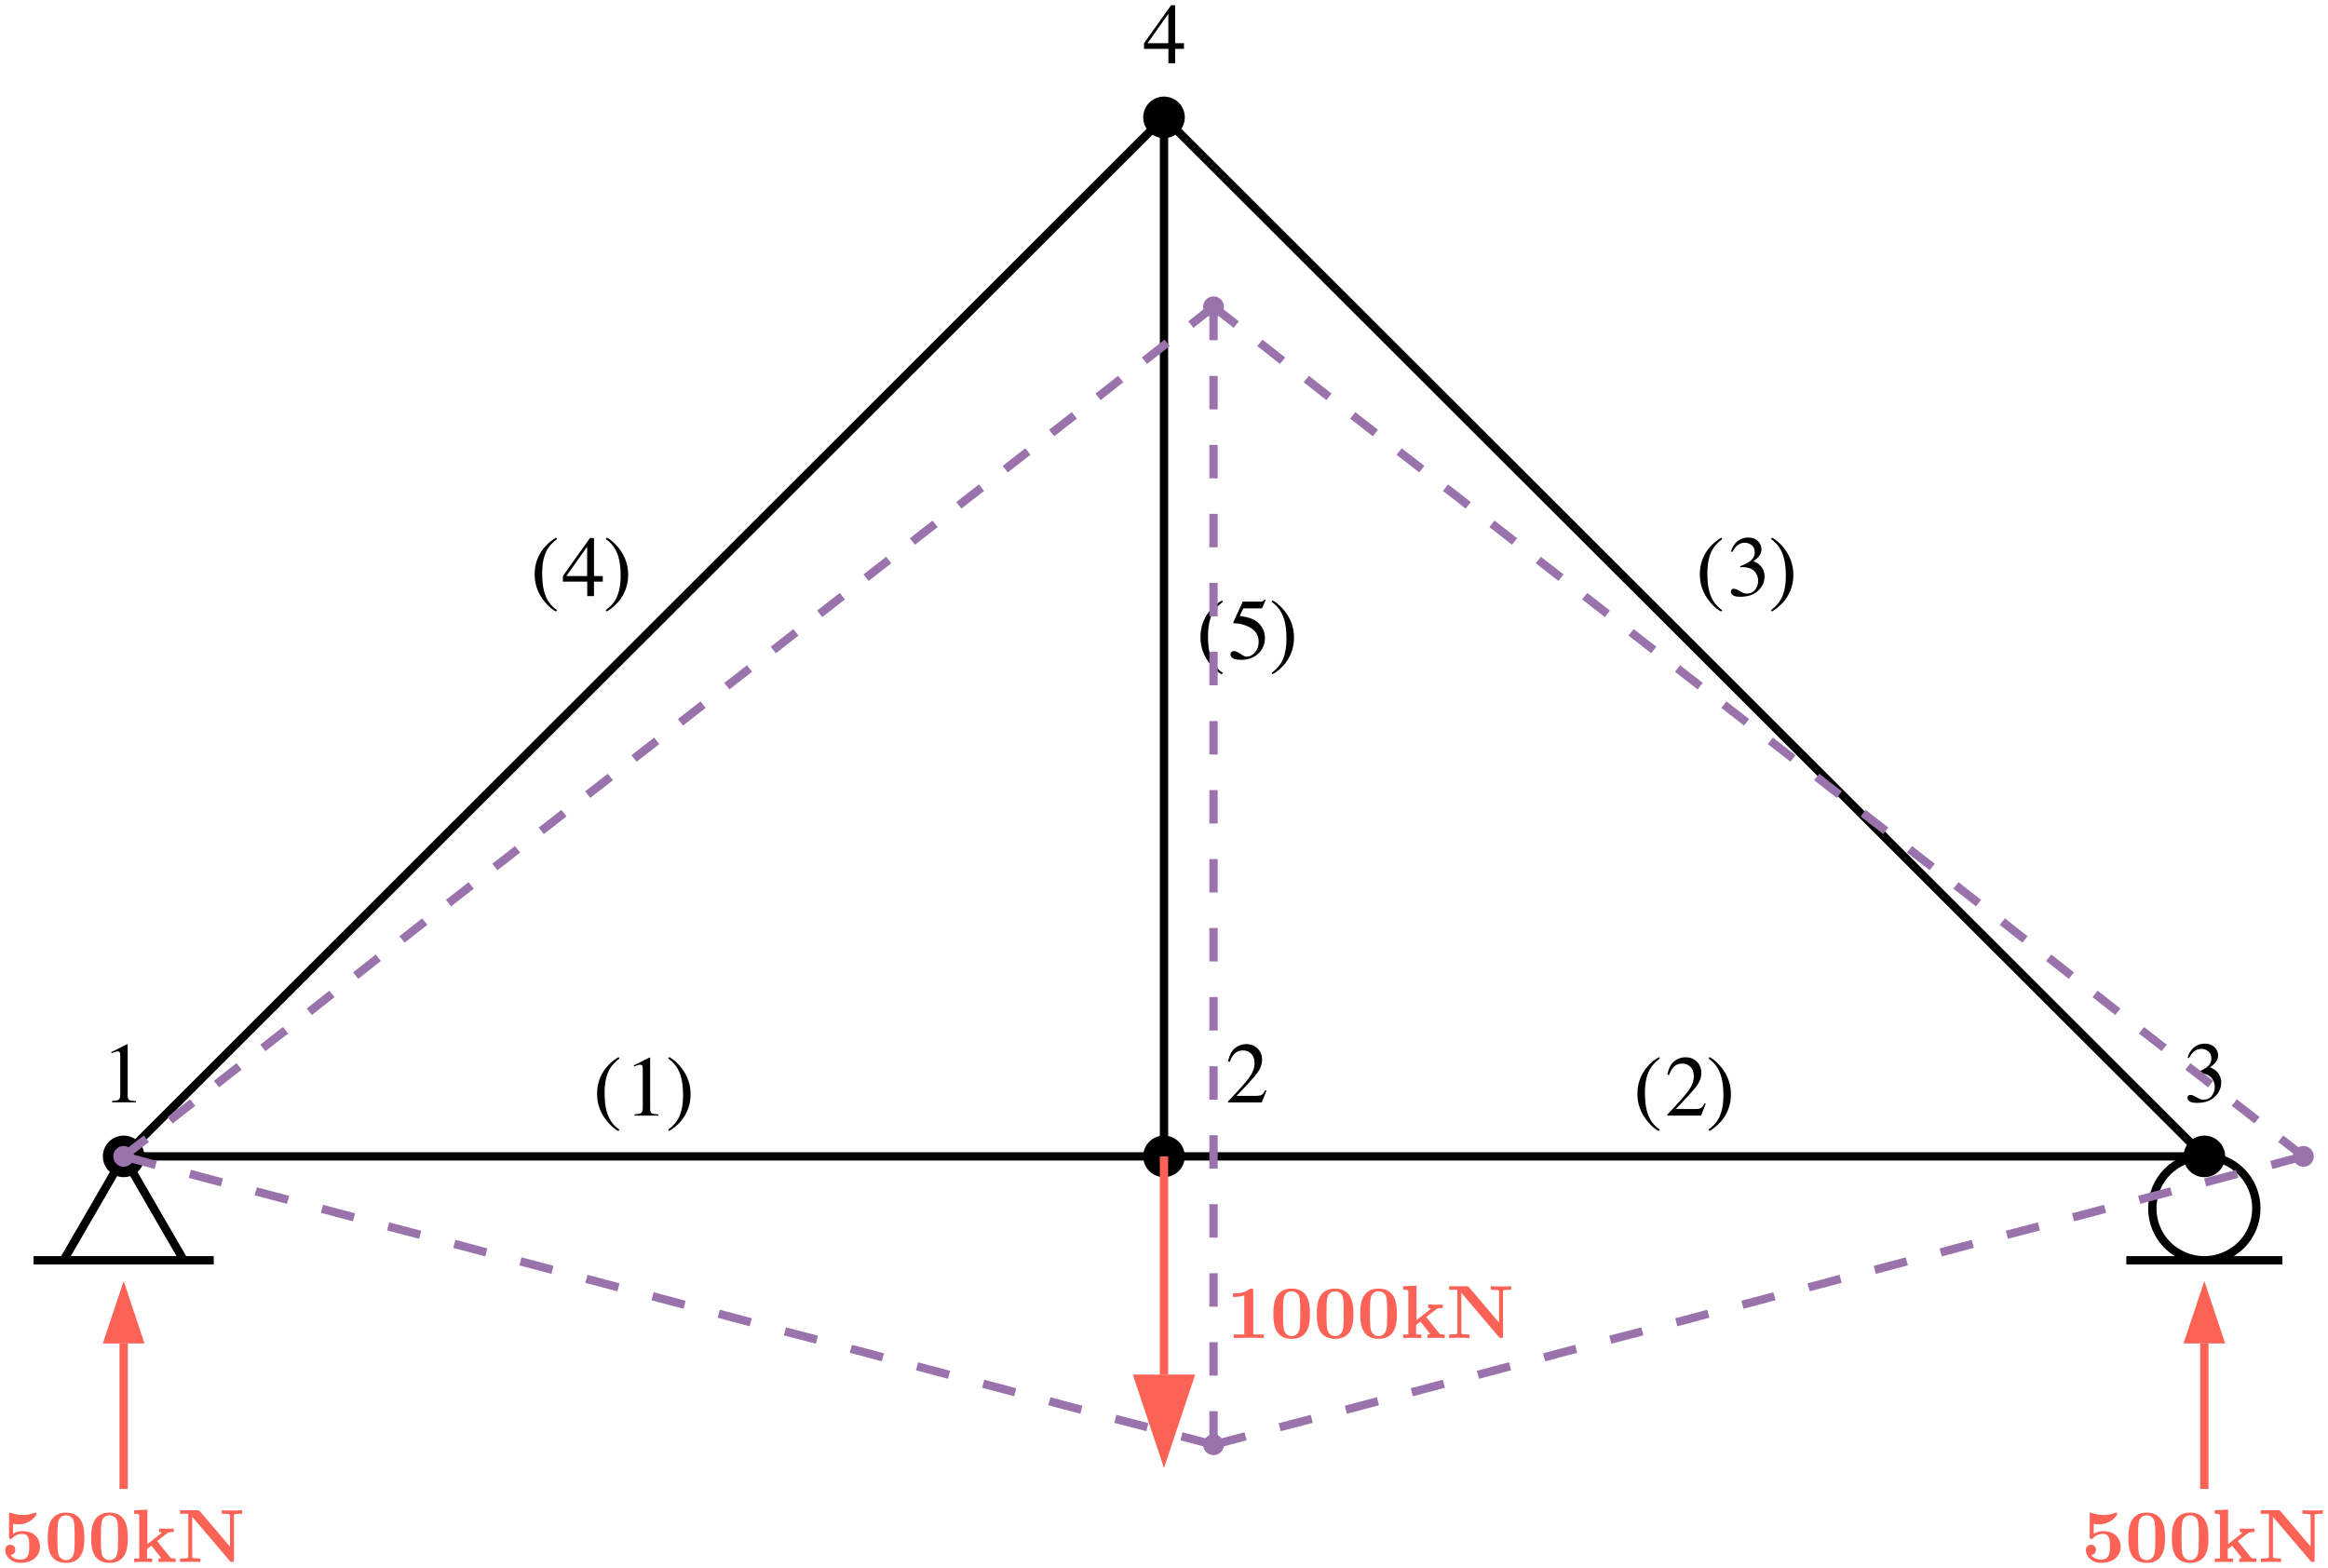 <?xml version="1.0" encoding="UTF-8"?>
<svg xmlns="http://www.w3.org/2000/svg" xmlns:xlink="http://www.w3.org/1999/xlink" width="671" height="452" viewBox="0 0 671 452">
<path fill="none" stroke-width="0.04" stroke-linecap="butt" stroke-linejoin="miter" stroke="rgb(0%, 0%, 0%)" stroke-opacity="1" stroke-miterlimit="10" d="M -5 -1.792 C -3.333 -1.792 -1.667 -1.792 0 -1.792 " transform="matrix(59.971, 0, 0, -59.901, 335.5, 226)"/>
<path fill="none" stroke-width="0.04" stroke-linecap="butt" stroke-linejoin="miter" stroke="rgb(0%, 0%, 0%)" stroke-opacity="1" stroke-miterlimit="10" d="M 0 -1.792 C 1.667 -1.792 3.333 -1.792 5 -1.792 " transform="matrix(59.971, 0, 0, -59.901, 335.5, 226)"/>
<path fill="none" stroke-width="0.04" stroke-linecap="butt" stroke-linejoin="miter" stroke="rgb(0%, 0%, 0%)" stroke-opacity="1" stroke-miterlimit="10" d="M 5 -1.792 C 3.333 -0.125 1.667 1.541 0 3.208 " transform="matrix(59.971, 0, 0, -59.901, 335.5, 226)"/>
<path fill="none" stroke-width="0.04" stroke-linecap="butt" stroke-linejoin="miter" stroke="rgb(0%, 0%, 0%)" stroke-opacity="1" stroke-miterlimit="10" d="M 0 3.208 C -1.667 1.541 -3.333 -0.125 -5 -1.792 " transform="matrix(59.971, 0, 0, -59.901, 335.5, 226)"/>
<path fill="none" stroke-width="0.04" stroke-linecap="butt" stroke-linejoin="miter" stroke="rgb(0%, 0%, 0%)" stroke-opacity="1" stroke-miterlimit="10" d="M 0 -1.792 C 0 -0.125 0 1.541 0 3.208 " transform="matrix(59.971, 0, 0, -59.901, 335.5, 226)"/>
<path fill="none" stroke-width="0.04" stroke-linecap="butt" stroke-linejoin="miter" stroke="rgb(0%, 0%, 0%)" stroke-opacity="1" stroke-miterlimit="10" d="M -5 -1.792 C -5.096 -1.959 -5.192 -2.125 -5.289 -2.292 C -5.096 -2.292 -4.904 -2.292 -4.711 -2.292 C -4.808 -2.125 -4.904 -1.959 -5 -1.792 Z M -5 -1.792 " transform="matrix(59.971, 0, 0, -59.901, 335.5, 226)"/>
<path fill="none" stroke-width="0.04" stroke-linecap="butt" stroke-linejoin="miter" stroke="rgb(0%, 0%, 0%)" stroke-opacity="1" stroke-miterlimit="10" d="M -4.567 -2.292 C -4.856 -2.292 -5.144 -2.292 -5.433 -2.292 " transform="matrix(59.971, 0, 0, -59.901, 335.5, 226)"/>
<path fill="none" stroke-width="0.04" stroke-linecap="butt" stroke-linejoin="miter" stroke="rgb(0%, 0%, 0%)" stroke-opacity="1" stroke-miterlimit="10" d="M 5.25 -2.042 C 5.25 -1.976 5.224 -1.912 5.177 -1.865 C 5.13 -1.818 5.066 -1.792 5 -1.792 C 4.934 -1.792 4.87 -1.818 4.823 -1.865 C 4.776 -1.912 4.75 -1.976 4.75 -2.042 C 4.75 -2.108 4.776 -2.172 4.823 -2.219 C 4.87 -2.265 4.934 -2.292 5 -2.292 C 5.066 -2.292 5.13 -2.265 5.177 -2.219 C 5.224 -2.172 5.25 -2.108 5.25 -2.042 Z M 5.25 -2.042 " transform="matrix(59.971, 0, 0, -59.901, 335.5, 226)"/>
<path fill="none" stroke-width="0.04" stroke-linecap="butt" stroke-linejoin="miter" stroke="rgb(0%, 0%, 0%)" stroke-opacity="1" stroke-miterlimit="10" d="M 5.375 -2.292 C 5.125 -2.292 4.875 -2.292 4.625 -2.292 " transform="matrix(59.971, 0, 0, -59.901, 335.5, 226)"/>
<path fill-rule="nonzero" fill="rgb(0%, 0%, 0%)" fill-opacity="1" d="M 41.641 333.332 C 41.641 331.742 41.008 330.219 39.883 329.098 C 38.758 327.973 37.234 327.344 35.645 327.344 C 34.051 327.344 32.527 327.973 31.402 329.098 C 30.277 330.219 29.645 331.742 29.645 333.332 C 29.645 334.922 30.277 336.445 31.402 337.566 C 32.527 338.691 34.051 339.324 35.645 339.324 C 37.234 339.324 38.758 338.691 39.883 337.566 C 41.008 336.445 41.641 334.922 41.641 333.332 Z M 41.641 333.332 "/>
<path fill-rule="nonzero" fill="rgb(0%, 0%, 0%)" fill-opacity="1" d="M 341.496 333.332 C 341.496 331.742 340.867 330.219 339.742 329.098 C 338.617 327.973 337.09 327.344 335.5 327.344 C 333.91 327.344 332.383 327.973 331.258 329.098 C 330.133 330.219 329.504 331.742 329.504 333.332 C 329.504 334.922 330.133 336.445 331.258 337.566 C 332.383 338.691 333.91 339.324 335.5 339.324 C 337.09 339.324 338.617 338.691 339.742 337.566 C 340.867 336.445 341.496 334.922 341.496 333.332 Z M 341.496 333.332 "/>
<path fill-rule="nonzero" fill="rgb(0%, 0%, 0%)" fill-opacity="1" d="M 641.355 333.332 C 641.355 331.742 640.723 330.219 639.598 329.098 C 638.473 327.973 636.949 327.344 635.355 327.344 C 633.766 327.344 632.242 327.973 631.117 329.098 C 629.992 330.219 629.359 331.742 629.359 333.332 C 629.359 334.922 629.992 336.445 631.117 337.566 C 632.242 338.691 633.766 339.324 635.355 339.324 C 636.949 339.324 638.473 338.691 639.598 337.566 C 640.723 336.445 641.355 334.922 641.355 333.332 Z M 641.355 333.332 "/>
<path fill-rule="nonzero" fill="rgb(0%, 0%, 0%)" fill-opacity="1" d="M 341.496 33.828 C 341.496 32.238 340.867 30.715 339.742 29.594 C 338.617 28.469 337.09 27.84 335.5 27.84 C 333.91 27.84 332.383 28.469 331.258 29.594 C 330.133 30.715 329.504 32.238 329.504 33.828 C 329.504 35.418 330.133 36.941 331.258 38.062 C 332.383 39.188 333.91 39.82 335.5 39.82 C 337.09 39.82 338.617 39.188 339.742 38.062 C 340.867 36.941 341.496 35.418 341.496 33.828 Z M 341.496 33.828 "/>
<path fill="none" stroke-width="0.04" stroke-linecap="butt" stroke-linejoin="miter" stroke="rgb(98.824%, 38.431%, 33.333%)" stroke-opacity="1" stroke-miterlimit="10" d="M 0 -1.792 C 0 -2.142 0 -2.492 0 -2.842 " transform="matrix(59.971, 0, 0, -59.901, 335.5, 226)"/>
<path fill-rule="nonzero" fill="rgb(98.824%, 38.431%, 33.333%)" fill-opacity="1" d="M 335.5 423.184 C 338.5 414.199 341.496 405.215 344.496 396.227 C 338.5 396.227 332.5 396.227 326.504 396.227 C 329.504 405.215 332.5 414.199 335.5 423.184 Z M 335.5 423.184 "/>
<path fill-rule="nonzero" fill="rgb(0%, 0%, 0%)" fill-opacity="1" d="M 36.738 301 C 36.773 301.035 36.797 301.07 36.797 301.094 C 36.797 301.105 36.797 301.152 36.797 301.234 C 36.797 306.125 36.797 311.016 36.797 315.906 C 36.797 316.527 36.973 316.926 37.301 317.098 C 37.641 317.262 38.262 317.367 39.176 317.402 C 39.176 317.516 39.176 317.629 39.176 317.742 C 36.879 317.742 34.582 317.742 32.289 317.742 C 32.289 317.621 32.289 317.5 32.289 317.379 C 33.27 317.332 33.914 317.191 34.219 316.973 C 34.512 316.762 34.664 316.281 34.664 315.555 C 34.664 311.793 34.664 308.027 34.664 304.266 C 34.664 303.879 34.617 303.574 34.523 303.375 C 34.418 303.176 34.207 303.07 33.879 303.07 C 33.668 303.07 33.398 303.129 33.059 303.246 C 32.723 303.363 32.406 303.492 32.113 303.621 C 32.113 303.508 32.113 303.395 32.113 303.281 C 33.605 302.523 35.102 301.762 36.598 301 C 36.645 301 36.691 301 36.738 301 Z M 36.738 301 "/>
<path fill-rule="nonzero" fill="rgb(0%, 0%, 0%)" fill-opacity="1" d="M 353.941 317.496 C 356.918 314.41 358.934 312.141 360 310.699 C 361.062 309.25 361.602 307.844 361.602 306.465 C 361.602 305.262 361.273 304.348 360.617 303.715 C 359.977 303.094 359.191 302.781 358.289 302.781 C 357.176 302.781 356.273 303.176 355.582 303.996 C 355.195 304.441 354.832 305.133 354.48 306.055 C 354.309 306.02 354.137 305.984 353.965 305.949 C 354.363 304.078 355.055 302.781 356.027 302.055 C 357 301.328 358.043 300.965 359.156 300.965 C 360.535 300.965 361.648 301.398 362.492 302.254 C 363.348 303.117 363.77 304.184 363.77 305.434 C 363.77 306.77 363.312 308.043 362.387 309.285 C 361.473 310.523 359.473 312.711 356.402 315.883 C 358.27 315.883 360.133 315.883 362 315.883 C 362.785 315.883 363.336 315.789 363.652 315.602 C 363.969 315.414 364.32 314.957 364.719 314.234 C 364.824 314.281 364.93 314.328 365.035 314.375 C 364.586 315.508 364.137 316.645 363.688 317.777 C 360.438 317.777 357.191 317.777 353.941 317.777 C 353.941 317.684 353.941 317.59 353.941 317.496 Z M 353.941 317.496 "/>
<path fill-rule="nonzero" fill="rgb(0%, 0%, 0%)" fill-opacity="1" d="M 631.352 315.609 C 631.797 315.609 632.383 315.844 633.121 316.297 C 633.859 316.766 634.477 317 634.992 317 C 636.129 317 636.984 316.613 637.535 315.844 C 638.086 315.07 638.367 314.238 638.367 313.34 C 638.367 312.473 638.133 311.699 637.688 311.047 C 636.938 309.934 635.66 309.371 633.859 309.371 C 633.754 309.371 633.648 309.383 633.555 309.383 C 633.461 309.383 633.344 309.395 633.215 309.418 C 633.207 309.312 633.199 309.207 633.191 309.102 C 634.488 308.625 635.52 308.086 636.258 307.477 C 637.008 306.867 637.383 306.062 637.383 305.066 C 637.383 304.176 637.09 303.5 636.504 303.043 C 635.906 302.574 635.238 302.34 634.477 302.34 C 633.59 302.34 632.805 302.68 632.113 303.336 C 631.738 303.688 631.34 304.246 630.906 304.996 C 630.781 304.965 630.656 304.934 630.531 304.902 C 630.859 303.676 631.457 302.68 632.348 301.941 C 633.238 301.207 634.254 300.832 635.426 300.832 C 636.668 300.832 637.629 301.172 638.309 301.859 C 638.988 302.539 639.328 303.324 639.328 304.223 C 639.328 305.008 639.047 305.734 638.484 306.391 C 638.168 306.762 637.676 307.184 637.008 307.652 C 637.793 307.98 638.414 308.367 638.883 308.82 C 639.773 309.676 640.219 310.754 640.219 312.062 C 640.219 313.605 639.609 314.965 638.391 316.145 C 637.172 317.316 635.449 317.914 633.203 317.914 C 632.207 317.914 631.504 317.762 631.094 317.469 C 630.695 317.164 630.496 316.848 630.496 316.508 C 630.496 316.297 630.555 316.086 630.695 315.898 C 630.824 315.703 631.047 315.609 631.352 315.609 Z M 631.352 315.609 "/>
<path fill-rule="nonzero" fill="rgb(0%, 0%, 0%)" fill-opacity="1" d="M 336.746 4 C 334.75 6.82 332.75 9.641 330.75 12.461 C 332.75 12.461 334.75 12.461 336.746 12.461 C 336.746 9.641 336.746 6.82 336.746 4 Z M 337.555 1.496 C 337.941 1.496 338.328 1.496 338.715 1.496 C 338.715 5.152 338.715 8.805 338.715 12.461 C 339.562 12.461 340.41 12.461 341.258 12.461 C 341.258 13 341.258 13.543 341.258 14.086 C 340.41 14.086 339.562 14.086 338.715 14.086 C 338.715 15.469 338.715 16.855 338.715 18.238 C 338.066 18.238 337.418 18.238 336.77 18.238 C 336.77 16.855 336.77 15.469 336.77 14.086 C 334.43 14.086 332.086 14.086 329.742 14.086 C 329.742 13.543 329.742 13 329.742 12.461 C 332.348 8.805 334.953 5.152 337.555 1.496 Z M 337.555 1.496 "/>
<path fill-rule="nonzero" fill="rgb(0%, 0%, 0%)" fill-opacity="1" d="M 172.094 315.316 C 172.094 312.484 172.938 310.004 174.637 307.863 C 175.68 306.551 176.898 305.5 178.316 304.703 C 178.395 304.84 178.473 304.977 178.551 305.113 C 177.238 306.156 176.301 307.16 175.738 308.145 C 174.754 309.863 174.262 312.145 174.262 315 C 174.262 317.105 174.449 318.848 174.824 320.219 C 175.48 322.629 176.723 324.43 178.551 325.621 C 178.445 325.754 178.34 325.887 178.234 326.02 C 177.227 325.539 176.148 324.605 174.988 323.211 C 173.055 320.895 172.094 318.262 172.094 315.316 Z M 172.094 315.316 "/>
<path fill-rule="nonzero" fill="rgb(0%, 0%, 0%)" fill-opacity="1" d="M 187.336 304.832 C 187.371 304.867 187.395 304.902 187.395 304.926 C 187.395 304.938 187.395 304.984 187.395 305.066 C 187.395 309.957 187.395 314.848 187.395 319.738 C 187.395 320.359 187.57 320.754 187.898 320.93 C 188.238 321.094 188.855 321.199 189.77 321.234 C 189.77 321.348 189.77 321.461 189.77 321.574 C 187.477 321.574 185.18 321.574 182.883 321.574 C 182.883 321.453 182.883 321.332 182.883 321.211 C 183.867 321.164 184.512 321.023 184.816 320.801 C 185.109 320.59 185.262 320.113 185.262 319.387 C 185.262 315.625 185.262 311.859 185.262 308.098 C 185.262 307.711 185.215 307.406 185.121 307.207 C 185.016 307.008 184.805 306.902 184.477 306.902 C 184.266 306.902 183.996 306.961 183.656 307.078 C 183.316 307.195 183 307.324 182.707 307.453 C 182.707 307.34 182.707 307.227 182.707 307.113 C 184.203 306.355 185.699 305.594 187.195 304.832 C 187.242 304.832 187.289 304.832 187.336 304.832 Z M 187.336 304.832 "/>
<path fill-rule="nonzero" fill="rgb(0%, 0%, 0%)" fill-opacity="1" d="M 199.047 315.434 C 199.047 316.637 198.895 317.785 198.578 318.871 C 198.262 319.949 197.793 320.965 197.184 321.926 C 196.539 322.953 195.688 323.902 194.609 324.793 C 193.906 325.375 193.309 325.785 192.828 326.02 C 192.75 325.887 192.672 325.754 192.594 325.621 C 193.848 324.676 194.762 323.703 195.348 322.711 C 196.367 320.953 196.879 318.637 196.879 315.75 C 196.879 313.422 196.645 311.512 196.168 310.039 C 195.512 307.945 194.316 306.309 192.594 305.113 C 192.699 304.977 192.805 304.84 192.91 304.703 C 194.199 305.418 195.395 306.504 196.504 307.945 C 198.203 310.18 199.047 312.672 199.047 315.434 Z M 199.047 315.434 "/>
<path fill-rule="nonzero" fill="rgb(0%, 0%, 0%)" fill-opacity="1" d="M 471.953 315.316 C 471.953 312.484 472.797 310.004 474.496 307.863 C 475.535 306.551 476.754 305.5 478.172 304.703 C 478.25 304.84 478.328 304.977 478.406 305.113 C 477.094 306.156 476.156 307.16 475.594 308.145 C 474.609 309.863 474.121 312.145 474.121 315 C 474.121 317.105 474.309 318.848 474.68 320.219 C 475.336 322.629 476.578 324.43 478.406 325.621 C 478.301 325.754 478.195 325.887 478.09 326.02 C 477.082 325.539 476.004 324.605 474.844 323.211 C 472.914 320.895 471.953 318.262 471.953 315.316 Z M 471.953 315.316 "/>
<path fill-rule="nonzero" fill="rgb(0%, 0%, 0%)" fill-opacity="1" d="M 480.551 321.293 C 483.523 318.207 485.539 315.934 486.605 314.496 C 487.672 313.047 488.211 311.641 488.211 310.262 C 488.211 309.055 487.883 308.145 487.227 307.512 C 486.582 306.891 485.797 306.574 484.895 306.574 C 483.781 306.574 482.879 306.973 482.191 307.793 C 481.805 308.238 481.441 308.926 481.09 309.852 C 480.918 309.816 480.746 309.781 480.574 309.746 C 480.973 307.875 481.664 306.574 482.637 305.852 C 483.605 305.125 484.648 304.762 485.762 304.762 C 487.145 304.762 488.258 305.195 489.102 306.051 C 489.957 306.914 490.379 307.98 490.379 309.23 C 490.379 310.566 489.922 311.84 488.996 313.082 C 488.082 314.32 486.078 316.508 483.008 319.68 C 484.875 319.68 486.742 319.68 488.609 319.68 C 489.395 319.68 489.945 319.586 490.262 319.398 C 490.578 319.211 490.926 318.754 491.324 318.031 C 491.43 318.078 491.535 318.125 491.641 318.172 C 491.191 319.305 490.746 320.441 490.297 321.574 C 487.047 321.574 483.797 321.574 480.551 321.574 C 480.551 321.48 480.551 321.387 480.551 321.293 Z M 480.551 321.293 "/>
<path fill-rule="nonzero" fill="rgb(0%, 0%, 0%)" fill-opacity="1" d="M 498.906 315.434 C 498.906 316.637 498.754 317.785 498.438 318.871 C 498.121 319.949 497.652 320.965 497.043 321.926 C 496.398 322.953 495.543 323.902 494.465 324.793 C 493.762 325.375 493.164 325.785 492.684 326.02 C 492.605 325.887 492.527 325.754 492.449 325.621 C 493.703 324.676 494.617 323.703 495.203 322.711 C 496.223 320.953 496.738 318.637 496.738 315.75 C 496.738 313.422 496.504 311.512 496.023 310.039 C 495.367 307.945 494.172 306.309 492.449 305.113 C 492.555 304.977 492.66 304.84 492.766 304.703 C 494.055 305.418 495.25 306.504 496.363 307.945 C 498.062 310.18 498.906 312.672 498.906 315.434 Z M 498.906 315.434 "/>
<path fill-rule="nonzero" fill="rgb(0%, 0%, 0%)" fill-opacity="1" d="M 489.945 165.574 C 489.945 162.742 490.789 160.266 492.484 158.121 C 493.527 156.812 494.746 155.758 496.164 154.965 C 496.242 155.102 496.32 155.238 496.398 155.375 C 495.086 156.414 494.148 157.422 493.586 158.402 C 492.602 160.125 492.109 162.406 492.109 165.258 C 492.109 167.363 492.297 169.109 492.672 170.477 C 493.328 172.887 494.57 174.688 496.398 175.883 C 496.293 176.016 496.188 176.148 496.082 176.281 C 495.074 175.801 493.996 174.863 492.836 173.473 C 490.906 171.156 489.945 168.523 489.945 165.574 Z M 489.945 165.574 "/>
<path fill-rule="nonzero" fill="rgb(0%, 0%, 0%)" fill-opacity="1" d="M 499.734 169.719 C 500.18 169.719 500.766 169.949 501.504 170.406 C 502.242 170.875 502.863 171.109 503.379 171.109 C 504.516 171.109 505.371 170.723 505.922 169.949 C 506.473 169.18 506.754 168.348 506.754 167.445 C 506.754 166.582 506.52 165.809 506.074 165.152 C 505.324 164.043 504.047 163.48 502.242 163.48 C 502.137 163.48 502.031 163.492 501.938 163.492 C 501.844 163.492 501.727 163.504 501.598 163.527 C 501.59 163.422 501.582 163.316 501.574 163.211 C 502.875 162.73 503.906 162.195 504.645 161.586 C 505.395 160.977 505.77 160.172 505.77 159.176 C 505.77 158.285 505.477 157.609 504.891 157.152 C 504.293 156.684 503.625 156.449 502.863 156.449 C 501.973 156.449 501.188 156.789 500.496 157.445 C 500.121 157.797 499.723 158.355 499.289 159.105 C 499.164 159.074 499.043 159.043 498.918 159.012 C 499.242 157.785 499.84 156.789 500.73 156.051 C 501.621 155.316 502.641 154.941 503.812 154.941 C 505.055 154.941 506.016 155.281 506.695 155.969 C 507.371 156.648 507.711 157.434 507.711 158.332 C 507.711 159.117 507.43 159.844 506.871 160.496 C 506.555 160.871 506.062 161.293 505.395 161.762 C 506.18 162.09 506.801 162.477 507.27 162.93 C 508.156 163.785 508.602 164.863 508.602 166.172 C 508.602 167.715 507.992 169.074 506.777 170.254 C 505.559 171.426 503.836 172.023 501.586 172.023 C 500.59 172.023 499.887 171.871 499.477 171.578 C 499.082 171.273 498.883 170.957 498.883 170.617 C 498.883 170.406 498.941 170.195 499.082 170.008 C 499.207 169.809 499.43 169.719 499.734 169.719 Z M 499.734 169.719 "/>
<path fill-rule="nonzero" fill="rgb(0%, 0%, 0%)" fill-opacity="1" d="M 516.895 165.691 C 516.895 166.898 516.742 168.043 516.426 169.133 C 516.109 170.207 515.641 171.227 515.035 172.184 C 514.391 173.215 513.535 174.164 512.457 175.051 C 511.754 175.637 511.156 176.047 510.676 176.281 C 510.598 176.148 510.52 176.016 510.441 175.883 C 511.695 174.934 512.609 173.965 513.195 172.969 C 514.215 171.215 514.73 168.898 514.73 166.008 C 514.73 163.68 514.496 161.773 514.016 160.297 C 513.359 158.203 512.164 156.566 510.441 155.375 C 510.547 155.238 510.652 155.102 510.758 154.965 C 512.047 155.676 513.242 156.766 514.355 158.203 C 516.051 160.438 516.895 162.93 516.895 165.691 Z M 516.895 165.691 "/>
<path fill-rule="nonzero" fill="rgb(0%, 0%, 0%)" fill-opacity="1" d="M 154.105 165.562 C 154.105 162.73 154.949 160.254 156.645 158.109 C 157.688 156.801 158.906 155.746 160.324 154.953 C 160.402 155.09 160.48 155.227 160.559 155.363 C 159.246 156.402 158.309 157.41 157.746 158.391 C 156.762 160.113 156.27 162.395 156.27 165.246 C 156.27 167.355 156.457 169.098 156.832 170.465 C 157.488 172.875 158.73 174.676 160.559 175.871 C 160.453 176.004 160.348 176.137 160.242 176.27 C 159.234 175.789 158.156 174.852 156.996 173.461 C 155.066 171.145 154.105 168.512 154.105 165.562 Z M 154.105 165.562 "/>
<path fill-rule="nonzero" fill="rgb(0%, 0%, 0%)" fill-opacity="1" d="M 169.238 157.586 C 167.238 160.402 165.238 163.223 163.242 166.043 C 165.238 166.043 167.238 166.043 169.238 166.043 C 169.238 163.223 169.238 160.402 169.238 157.586 Z M 170.047 155.082 C 170.434 155.082 170.82 155.082 171.207 155.082 C 171.207 158.734 171.207 162.391 171.207 166.043 C 172.051 166.043 172.898 166.043 173.746 166.043 C 173.746 166.586 173.746 167.129 173.746 167.668 C 172.898 167.668 172.051 167.668 171.207 167.668 C 171.207 169.055 171.207 170.438 171.207 171.824 C 170.559 171.824 169.91 171.824 169.262 171.824 C 169.262 170.438 169.262 169.055 169.262 167.668 C 166.918 167.668 164.574 167.668 162.234 167.668 C 162.234 167.129 162.234 166.586 162.234 166.043 C 164.836 162.391 167.441 158.734 170.047 155.082 Z M 170.047 155.082 "/>
<path fill-rule="nonzero" fill="rgb(0%, 0%, 0%)" fill-opacity="1" d="M 181.055 165.68 C 181.055 166.887 180.902 168.031 180.586 169.121 C 180.27 170.195 179.805 171.215 179.195 172.172 C 178.551 173.203 177.695 174.152 176.617 175.039 C 175.914 175.625 175.316 176.035 174.836 176.27 C 174.758 176.137 174.68 176.004 174.602 175.871 C 175.855 174.922 176.77 173.953 177.355 172.957 C 178.375 171.203 178.891 168.887 178.891 165.996 C 178.891 163.668 178.656 161.762 178.176 160.289 C 177.52 158.191 176.324 156.555 174.602 155.363 C 174.707 155.227 174.812 155.09 174.918 154.953 C 176.207 155.664 177.402 156.754 178.516 158.191 C 180.211 160.426 181.055 162.918 181.055 165.68 Z M 181.055 165.68 "/>
<path fill-rule="nonzero" fill="rgb(0%, 0%, 0%)" fill-opacity="1" d="M 346.012 183.676 C 346.012 180.844 346.855 178.363 348.555 176.223 C 349.598 174.91 350.816 173.859 352.23 173.062 C 352.309 173.199 352.387 173.336 352.465 173.473 C 351.156 174.512 350.219 175.52 349.656 176.504 C 348.672 178.223 348.18 180.504 348.18 183.359 C 348.18 185.465 348.367 187.207 348.742 188.578 C 349.398 190.984 350.641 192.789 352.465 193.98 C 352.359 194.113 352.254 194.246 352.148 194.379 C 351.145 193.898 350.066 192.965 348.906 191.57 C 346.973 189.254 346.012 186.621 346.012 183.676 Z M 346.012 183.676 "/>
<path fill-rule="nonzero" fill="rgb(0%, 0%, 0%)" fill-opacity="1" d="M 355.723 187.699 C 356.191 187.699 356.801 187.969 357.551 188.496 C 358.301 189.02 358.887 189.277 359.297 189.277 C 360.23 189.277 361.039 188.867 361.742 188.039 C 362.445 187.219 362.785 186.203 362.785 184.996 C 362.785 182.891 361.672 181.383 359.426 180.457 C 358.184 179.941 357.023 179.684 355.945 179.684 C 355.77 179.684 355.652 179.672 355.605 179.66 C 355.559 179.648 355.512 179.613 355.441 179.531 C 355.465 179.473 355.477 179.414 355.488 179.367 C 355.5 179.32 355.512 179.285 355.535 179.238 C 356.422 177.301 357.309 175.363 358.195 173.426 C 359.941 173.426 361.684 173.426 363.43 173.426 C 363.688 173.426 363.887 173.379 364.027 173.285 C 364.168 173.191 364.355 173.027 364.59 172.781 C 364.652 172.84 364.715 172.898 364.777 172.957 C 364.461 173.711 364.145 174.461 363.828 175.215 C 363.793 175.285 363.711 175.332 363.559 175.355 C 363.418 175.379 363.254 175.379 363.078 175.379 C 361.504 175.379 359.934 175.379 358.359 175.379 C 358.016 176.094 357.672 176.805 357.328 177.52 C 358.664 177.742 359.637 177.953 360.254 178.164 C 361.273 178.504 362.117 179.008 362.809 179.672 C 363.395 180.246 363.828 180.902 364.133 181.613 C 364.438 182.34 364.59 183.102 364.59 183.895 C 364.59 185.699 363.945 187.195 362.668 188.402 C 361.379 189.605 359.766 190.203 357.797 190.203 C 357 190.203 356.367 190.121 355.875 189.969 C 355.055 189.723 354.656 189.266 354.656 188.621 C 354.656 188.379 354.738 188.156 354.914 187.98 C 355.09 187.793 355.359 187.699 355.723 187.699 Z M 355.723 187.699 "/>
<path fill-rule="nonzero" fill="rgb(0%, 0%, 0%)" fill-opacity="1" d="M 372.965 183.793 C 372.965 184.996 372.812 186.145 372.496 187.23 C 372.18 188.309 371.711 189.324 371.102 190.285 C 370.457 191.312 369.602 192.262 368.523 193.152 C 367.824 193.734 367.227 194.145 366.746 194.379 C 366.668 194.246 366.59 194.113 366.512 193.98 C 367.766 193.035 368.676 192.062 369.262 191.066 C 370.281 189.312 370.797 186.996 370.797 184.105 C 370.797 181.777 370.562 179.871 370.082 178.398 C 369.426 176.305 368.23 174.664 366.512 173.473 C 366.617 173.336 366.723 173.199 366.828 173.062 C 368.117 173.777 369.309 174.863 370.422 176.305 C 372.121 178.539 372.965 181.031 372.965 183.793 Z M 372.965 183.793 "/>
<path fill-rule="nonzero" fill="rgb(98.824%, 38.431%, 33.333%)" fill-opacity="1" d="M 361.23 372.133 C 361.23 371.656 361.23 371.438 360.664 371.438 C 360.422 371.438 360.379 371.438 360.184 371.59 C 358.508 372.828 356.262 372.828 355.805 372.828 C 355.66 372.828 355.516 372.828 355.371 372.828 C 355.371 373.172 355.371 373.512 355.371 373.852 C 355.516 373.852 355.66 373.852 355.805 373.852 C 356.152 373.852 357.352 373.832 358.637 373.418 C 358.637 377.168 358.637 380.914 358.637 384.664 C 357.629 384.664 356.617 384.664 355.609 384.664 C 355.609 385.008 355.609 385.348 355.609 385.688 C 356.566 385.621 358.875 385.621 359.945 385.621 C 361.012 385.621 363.32 385.621 364.277 385.688 C 364.277 385.348 364.277 385.008 364.277 384.664 C 363.262 384.664 362.246 384.664 361.23 384.664 C 361.23 380.488 361.23 376.312 361.23 372.133 Z M 361.23 372.133 "/>
<path fill-rule="nonzero" fill="rgb(98.824%, 38.431%, 33.333%)" fill-opacity="1" d="M 377.566 378.746 C 377.566 376.637 377.543 371.438 372.297 371.438 C 367.047 371.438 367.023 376.617 367.023 378.746 C 367.023 380.902 367.047 385.926 372.297 385.926 C 377.523 385.926 377.566 380.922 377.566 378.746 Z M 372.297 385.145 C 371.512 385.145 370.293 384.664 370.008 383.078 C 369.812 381.945 369.812 379.684 369.812 378.488 C 369.812 376.918 369.812 375.504 369.984 374.375 C 370.246 372.438 371.773 372.219 372.297 372.219 C 373.102 372.219 373.996 372.633 374.406 373.59 C 374.777 374.395 374.777 376.703 374.777 378.488 C 374.777 379.703 374.777 381.684 374.625 382.816 C 374.32 384.84 372.949 385.145 372.297 385.145 Z M 372.297 385.145 "/>
<path fill-rule="nonzero" fill="rgb(98.824%, 38.431%, 33.333%)" fill-opacity="1" d="M 390.09 378.746 C 390.09 376.637 390.07 371.438 384.82 371.438 C 379.57 371.438 379.547 376.617 379.547 378.746 C 379.547 380.902 379.57 385.926 384.82 385.926 C 390.047 385.926 390.09 380.922 390.09 378.746 Z M 384.82 385.145 C 384.035 385.145 382.816 384.664 382.531 383.078 C 382.336 381.945 382.336 379.684 382.336 378.488 C 382.336 376.918 382.336 375.504 382.512 374.375 C 382.773 372.438 384.297 372.219 384.82 372.219 C 385.625 372.219 386.52 372.633 386.934 373.59 C 387.305 374.395 387.305 376.703 387.305 378.488 C 387.305 379.703 387.305 381.684 387.152 382.816 C 386.848 384.84 385.473 385.145 384.82 385.145 Z M 384.82 385.145 "/>
<path fill-rule="nonzero" fill="rgb(98.824%, 38.431%, 33.333%)" fill-opacity="1" d="M 402.617 378.746 C 402.617 376.637 402.594 371.438 397.344 371.438 C 392.094 371.438 392.074 376.617 392.074 378.746 C 392.074 380.902 392.094 385.926 397.344 385.926 C 402.574 385.926 402.617 380.922 402.617 378.746 Z M 397.344 385.145 C 396.562 385.145 395.34 384.664 395.059 383.078 C 394.863 381.945 394.863 379.684 394.863 378.488 C 394.863 376.918 394.863 375.504 395.035 374.375 C 395.297 372.438 396.824 372.219 397.344 372.219 C 398.152 372.219 399.043 372.633 399.457 373.59 C 399.828 374.395 399.828 376.703 399.828 378.488 C 399.828 379.703 399.828 381.684 399.676 382.816 C 399.371 384.84 398 385.145 397.344 385.145 Z M 397.344 385.145 "/>
<path fill-rule="nonzero" fill="rgb(98.824%, 38.431%, 33.333%)" fill-opacity="1" d="M 408.281 380.531 C 408.281 377.219 408.281 373.902 408.281 370.59 C 406.996 370.648 405.711 370.703 404.426 370.762 C 404.426 371.102 404.426 371.445 404.426 371.785 C 405.773 371.785 405.926 371.785 405.926 372.633 C 405.926 376.645 405.926 380.656 405.926 384.664 C 405.426 384.664 404.926 384.664 404.426 384.664 C 404.426 385.008 404.426 385.348 404.426 385.688 C 405.23 385.668 406.254 385.621 407.039 385.621 C 407.844 385.621 408.891 385.668 409.676 385.688 C 409.676 385.348 409.676 385.008 409.676 384.664 C 409.172 384.664 408.672 384.664 408.172 384.664 C 408.172 383.746 408.172 382.824 408.172 381.902 C 408.805 381.402 408.977 381.27 409.414 380.965 C 410.145 381.879 410.879 382.793 411.613 383.707 C 411.809 383.969 412.156 384.406 412.156 384.469 C 412.156 384.664 411.766 384.664 411.48 384.664 C 411.48 385.008 411.48 385.348 411.48 385.688 C 412.137 385.645 414.031 385.621 414.141 385.621 C 414.926 385.621 415.664 385.645 416.406 385.688 C 416.406 385.348 416.406 385.008 416.406 384.664 C 416.281 384.664 416.16 384.664 416.035 384.664 C 415.098 384.664 415.031 384.578 414.75 384.23 C 413.523 382.699 412.297 381.168 411.07 379.641 C 412.012 378.906 412.957 378.176 413.898 377.441 C 414.207 377.203 414.402 377.051 415.859 377.051 C 415.859 376.711 415.859 376.367 415.859 376.027 C 415.273 376.094 414.727 376.094 414.16 376.094 C 413.574 376.094 412.156 376.051 411.656 376.027 C 411.656 376.367 411.656 376.711 411.656 377.051 C 412.156 377.051 412.223 377.117 412.398 377.289 C 411.023 378.371 409.652 379.449 408.281 380.531 Z M 408.281 380.531 "/>
<path fill-rule="nonzero" fill="rgb(98.824%, 38.431%, 33.333%)" fill-opacity="1" d="M 423.395 371.047 C 423.156 370.785 423.137 370.762 422.676 370.762 C 421.016 370.762 419.352 370.762 417.688 370.762 C 417.688 371.102 417.688 371.445 417.688 371.785 C 418.473 371.785 419.258 371.785 420.043 371.785 C 420.043 375.867 420.043 379.953 420.043 384.035 C 420.043 384.512 420.02 384.535 419.41 384.602 C 418.887 384.664 418.844 384.664 418.234 384.664 C 418.051 384.664 417.871 384.664 417.688 384.664 C 417.688 385.008 417.688 385.348 417.688 385.688 C 418.516 385.621 419.758 385.621 420.609 385.621 C 421.523 385.621 422.656 385.621 423.547 385.688 C 423.547 385.348 423.547 385.008 423.547 384.664 C 423.367 384.664 423.188 384.664 423.004 384.664 C 422.613 384.664 422.242 384.645 421.852 384.602 C 421.219 384.535 421.195 384.512 421.195 384.035 C 421.195 380.242 421.195 376.449 421.195 372.656 C 424.812 376.906 428.43 381.156 432.043 385.406 C 432.262 385.668 432.285 385.688 432.633 385.688 C 433.219 385.688 433.219 385.492 433.219 384.992 C 433.219 380.801 433.219 376.609 433.219 372.418 C 433.219 371.938 433.242 371.914 433.852 371.852 C 434.375 371.785 434.418 371.785 435.027 371.785 C 435.211 371.785 435.391 371.785 435.574 371.785 C 435.574 371.445 435.574 371.102 435.574 370.762 C 434.746 370.828 433.504 370.828 432.652 370.828 C 431.738 370.828 430.605 370.828 429.715 370.762 C 429.715 371.102 429.715 371.445 429.715 371.785 C 429.895 371.785 430.078 371.785 430.258 371.785 C 430.648 371.785 431.02 371.809 431.414 371.852 C 432.043 371.914 432.066 371.938 432.066 372.418 C 432.066 375.352 432.066 378.289 432.066 381.227 C 429.176 377.832 426.285 374.441 423.395 371.047 Z M 423.395 371.047 "/>
<path fill="none" stroke-width="0.04" stroke-linecap="butt" stroke-linejoin="miter" stroke="rgb(60.392%, 44.706%, 67.451%)" stroke-opacity="1" stroke-miterlimit="10" d="M -5 -1.792 C -4.949 -1.805 -4.897 -1.819 -4.846 -1.833 " transform="matrix(59.971, 0, 0, -59.901, 335.5, 226)"/>
<path fill="none" stroke-width="0.04" stroke-linecap="butt" stroke-linejoin="miter" stroke="rgb(60.392%, 44.706%, 67.451%)" stroke-opacity="1" stroke-miterlimit="10" d="M -4.682 -1.876 C -4.631 -1.89 -4.58 -1.903 -4.528 -1.917 " transform="matrix(59.971, 0, 0, -59.901, 335.5, 226)"/>
<path fill="none" stroke-width="0.04" stroke-linecap="butt" stroke-linejoin="miter" stroke="rgb(60.392%, 44.706%, 67.451%)" stroke-opacity="1" stroke-miterlimit="10" d="M -4.365 -1.96 C -4.313 -1.974 -4.262 -1.987 -4.21 -2.001 " transform="matrix(59.971, 0, 0, -59.901, 335.5, 226)"/>
<path fill="none" stroke-width="0.04" stroke-linecap="butt" stroke-linejoin="miter" stroke="rgb(60.392%, 44.706%, 67.451%)" stroke-opacity="1" stroke-miterlimit="10" d="M -4.047 -2.044 C -3.995 -2.058 -3.944 -2.072 -3.893 -2.085 " transform="matrix(59.971, 0, 0, -59.901, 335.5, 226)"/>
<path fill="none" stroke-width="0.04" stroke-linecap="butt" stroke-linejoin="miter" stroke="rgb(60.392%, 44.706%, 67.451%)" stroke-opacity="1" stroke-miterlimit="10" d="M -3.729 -2.129 C -3.678 -2.142 -3.626 -2.156 -3.575 -2.169 " transform="matrix(59.971, 0, 0, -59.901, 335.5, 226)"/>
<path fill="none" stroke-width="0.04" stroke-linecap="butt" stroke-linejoin="miter" stroke="rgb(60.392%, 44.706%, 67.451%)" stroke-opacity="1" stroke-miterlimit="10" d="M -3.411 -2.213 C -3.36 -2.226 -3.309 -2.24 -3.257 -2.254 " transform="matrix(59.971, 0, 0, -59.901, 335.5, 226)"/>
<path fill="none" stroke-width="0.04" stroke-linecap="butt" stroke-linejoin="miter" stroke="rgb(60.392%, 44.706%, 67.451%)" stroke-opacity="1" stroke-miterlimit="10" d="M -3.093 -2.297 C -3.042 -2.311 -2.991 -2.324 -2.939 -2.338 " transform="matrix(59.971, 0, 0, -59.901, 335.5, 226)"/>
<path fill="none" stroke-width="0.04" stroke-linecap="butt" stroke-linejoin="miter" stroke="rgb(60.392%, 44.706%, 67.451%)" stroke-opacity="1" stroke-miterlimit="10" d="M -2.776 -2.381 C -2.724 -2.395 -2.673 -2.408 -2.622 -2.422 " transform="matrix(59.971, 0, 0, -59.901, 335.5, 226)"/>
<path fill="none" stroke-width="0.04" stroke-linecap="butt" stroke-linejoin="miter" stroke="rgb(60.392%, 44.706%, 67.451%)" stroke-opacity="1" stroke-miterlimit="10" d="M -2.458 -2.465 C -2.407 -2.479 -2.355 -2.492 -2.304 -2.506 " transform="matrix(59.971, 0, 0, -59.901, 335.5, 226)"/>
<path fill="none" stroke-width="0.04" stroke-linecap="butt" stroke-linejoin="miter" stroke="rgb(60.392%, 44.706%, 67.451%)" stroke-opacity="1" stroke-miterlimit="10" d="M -2.14 -2.549 C -2.089 -2.563 -2.037 -2.577 -1.986 -2.59 " transform="matrix(59.971, 0, 0, -59.901, 335.5, 226)"/>
<path fill="none" stroke-width="0.04" stroke-linecap="butt" stroke-linejoin="miter" stroke="rgb(60.392%, 44.706%, 67.451%)" stroke-opacity="1" stroke-miterlimit="10" d="M -1.822 -2.634 C -1.771 -2.647 -1.72 -2.661 -1.668 -2.674 " transform="matrix(59.971, 0, 0, -59.901, 335.5, 226)"/>
<path fill="none" stroke-width="0.04" stroke-linecap="butt" stroke-linejoin="miter" stroke="rgb(60.392%, 44.706%, 67.451%)" stroke-opacity="1" stroke-miterlimit="10" d="M -1.505 -2.718 C -1.453 -2.731 -1.402 -2.745 -1.351 -2.759 " transform="matrix(59.971, 0, 0, -59.901, 335.5, 226)"/>
<path fill="none" stroke-width="0.04" stroke-linecap="butt" stroke-linejoin="miter" stroke="rgb(60.392%, 44.706%, 67.451%)" stroke-opacity="1" stroke-miterlimit="10" d="M -1.187 -2.802 C -1.136 -2.816 -1.084 -2.829 -1.033 -2.843 " transform="matrix(59.971, 0, 0, -59.901, 335.5, 226)"/>
<path fill="none" stroke-width="0.04" stroke-linecap="butt" stroke-linejoin="miter" stroke="rgb(60.392%, 44.706%, 67.451%)" stroke-opacity="1" stroke-miterlimit="10" d="M -0.869 -2.886 C -0.818 -2.9 -0.767 -2.913 -0.715 -2.927 " transform="matrix(59.971, 0, 0, -59.901, 335.5, 226)"/>
<path fill="none" stroke-width="0.04" stroke-linecap="butt" stroke-linejoin="miter" stroke="rgb(60.392%, 44.706%, 67.451%)" stroke-opacity="1" stroke-miterlimit="10" d="M -0.551 -2.97 C -0.5 -2.984 -0.449 -2.998 -0.397 -3.011 " transform="matrix(59.971, 0, 0, -59.901, 335.5, 226)"/>
<path fill="none" stroke-width="0.04" stroke-linecap="butt" stroke-linejoin="miter" stroke="rgb(60.392%, 44.706%, 67.451%)" stroke-opacity="1" stroke-miterlimit="10" d="M -0.234 -3.055 C -0.182 -3.068 -0.131 -3.082 -0.08 -3.095 " transform="matrix(59.971, 0, 0, -59.901, 335.5, 226)"/>
<path fill="none" stroke-width="0.04" stroke-linecap="butt" stroke-linejoin="miter" stroke="rgb(60.392%, 44.706%, 67.451%)" stroke-opacity="1" stroke-miterlimit="10" d="M 0.084 -3.139 C 0.135 -3.152 0.187 -3.166 0.238 -3.18 " transform="matrix(59.971, 0, 0, -59.901, 335.5, 226)"/>
<path fill="none" stroke-width="0.04" stroke-linecap="butt" stroke-linejoin="miter" stroke="rgb(60.392%, 44.706%, 67.451%)" stroke-opacity="1" stroke-miterlimit="10" d="M 0.238 -3.18 C 0.289 -3.166 0.341 -3.152 0.392 -3.139 " transform="matrix(59.971, 0, 0, -59.901, 335.5, 226)"/>
<path fill="none" stroke-width="0.04" stroke-linecap="butt" stroke-linejoin="miter" stroke="rgb(60.392%, 44.706%, 67.451%)" stroke-opacity="1" stroke-miterlimit="10" d="M 0.556 -3.095 C 0.607 -3.082 0.659 -3.068 0.71 -3.055 " transform="matrix(59.971, 0, 0, -59.901, 335.5, 226)"/>
<path fill="none" stroke-width="0.04" stroke-linecap="butt" stroke-linejoin="miter" stroke="rgb(60.392%, 44.706%, 67.451%)" stroke-opacity="1" stroke-miterlimit="10" d="M 0.874 -3.011 C 0.925 -2.998 0.976 -2.984 1.028 -2.97 " transform="matrix(59.971, 0, 0, -59.901, 335.5, 226)"/>
<path fill="none" stroke-width="0.04" stroke-linecap="butt" stroke-linejoin="miter" stroke="rgb(60.392%, 44.706%, 67.451%)" stroke-opacity="1" stroke-miterlimit="10" d="M 1.191 -2.927 C 1.243 -2.913 1.294 -2.9 1.345 -2.886 " transform="matrix(59.971, 0, 0, -59.901, 335.5, 226)"/>
<path fill="none" stroke-width="0.04" stroke-linecap="butt" stroke-linejoin="miter" stroke="rgb(60.392%, 44.706%, 67.451%)" stroke-opacity="1" stroke-miterlimit="10" d="M 1.509 -2.843 C 1.56 -2.829 1.612 -2.816 1.663 -2.802 " transform="matrix(59.971, 0, 0, -59.901, 335.5, 226)"/>
<path fill="none" stroke-width="0.04" stroke-linecap="butt" stroke-linejoin="miter" stroke="rgb(60.392%, 44.706%, 67.451%)" stroke-opacity="1" stroke-miterlimit="10" d="M 1.827 -2.759 C 1.878 -2.745 1.93 -2.731 1.981 -2.718 " transform="matrix(59.971, 0, 0, -59.901, 335.5, 226)"/>
<path fill="none" stroke-width="0.04" stroke-linecap="butt" stroke-linejoin="miter" stroke="rgb(60.392%, 44.706%, 67.451%)" stroke-opacity="1" stroke-miterlimit="10" d="M 2.145 -2.674 C 2.196 -2.661 2.247 -2.647 2.299 -2.634 " transform="matrix(59.971, 0, 0, -59.901, 335.5, 226)"/>
<path fill="none" stroke-width="0.04" stroke-linecap="butt" stroke-linejoin="miter" stroke="rgb(60.392%, 44.706%, 67.451%)" stroke-opacity="1" stroke-miterlimit="10" d="M 2.462 -2.59 C 2.514 -2.577 2.565 -2.563 2.616 -2.549 " transform="matrix(59.971, 0, 0, -59.901, 335.5, 226)"/>
<path fill="none" stroke-width="0.04" stroke-linecap="butt" stroke-linejoin="miter" stroke="rgb(60.392%, 44.706%, 67.451%)" stroke-opacity="1" stroke-miterlimit="10" d="M 2.78 -2.506 C 2.831 -2.492 2.883 -2.479 2.934 -2.465 " transform="matrix(59.971, 0, 0, -59.901, 335.5, 226)"/>
<path fill="none" stroke-width="0.04" stroke-linecap="butt" stroke-linejoin="miter" stroke="rgb(60.392%, 44.706%, 67.451%)" stroke-opacity="1" stroke-miterlimit="10" d="M 3.098 -2.422 C 3.149 -2.408 3.201 -2.395 3.252 -2.381 " transform="matrix(59.971, 0, 0, -59.901, 335.5, 226)"/>
<path fill="none" stroke-width="0.04" stroke-linecap="butt" stroke-linejoin="miter" stroke="rgb(60.392%, 44.706%, 67.451%)" stroke-opacity="1" stroke-miterlimit="10" d="M 3.416 -2.338 C 3.467 -2.324 3.518 -2.311 3.57 -2.297 " transform="matrix(59.971, 0, 0, -59.901, 335.5, 226)"/>
<path fill="none" stroke-width="0.04" stroke-linecap="butt" stroke-linejoin="miter" stroke="rgb(60.392%, 44.706%, 67.451%)" stroke-opacity="1" stroke-miterlimit="10" d="M 3.733 -2.254 C 3.785 -2.24 3.836 -2.226 3.887 -2.213 " transform="matrix(59.971, 0, 0, -59.901, 335.5, 226)"/>
<path fill="none" stroke-width="0.04" stroke-linecap="butt" stroke-linejoin="miter" stroke="rgb(60.392%, 44.706%, 67.451%)" stroke-opacity="1" stroke-miterlimit="10" d="M 4.051 -2.169 C 4.102 -2.156 4.154 -2.142 4.205 -2.129 " transform="matrix(59.971, 0, 0, -59.901, 335.5, 226)"/>
<path fill="none" stroke-width="0.04" stroke-linecap="butt" stroke-linejoin="miter" stroke="rgb(60.392%, 44.706%, 67.451%)" stroke-opacity="1" stroke-miterlimit="10" d="M 4.369 -2.085 C 4.42 -2.072 4.472 -2.058 4.523 -2.044 " transform="matrix(59.971, 0, 0, -59.901, 335.5, 226)"/>
<path fill="none" stroke-width="0.04" stroke-linecap="butt" stroke-linejoin="miter" stroke="rgb(60.392%, 44.706%, 67.451%)" stroke-opacity="1" stroke-miterlimit="10" d="M 4.687 -2.001 C 4.738 -1.987 4.789 -1.974 4.841 -1.96 " transform="matrix(59.971, 0, 0, -59.901, 335.5, 226)"/>
<path fill="none" stroke-width="0.04" stroke-linecap="butt" stroke-linejoin="miter" stroke="rgb(60.392%, 44.706%, 67.451%)" stroke-opacity="1" stroke-miterlimit="10" d="M 5.004 -1.917 C 5.056 -1.903 5.107 -1.89 5.158 -1.876 " transform="matrix(59.971, 0, 0, -59.901, 335.5, 226)"/>
<path fill="none" stroke-width="0.04" stroke-linecap="butt" stroke-linejoin="miter" stroke="rgb(60.392%, 44.706%, 67.451%)" stroke-opacity="1" stroke-miterlimit="10" d="M 5.322 -1.833 C 5.373 -1.819 5.425 -1.805 5.476 -1.792 " transform="matrix(59.971, 0, 0, -59.901, 335.5, 226)"/>
<path fill="none" stroke-width="0.04" stroke-linecap="butt" stroke-linejoin="miter" stroke="rgb(60.392%, 44.706%, 67.451%)" stroke-opacity="1" stroke-miterlimit="10" d="M 5.476 -1.792 C 5.44 -1.763 5.403 -1.735 5.367 -1.707 " transform="matrix(59.971, 0, 0, -59.901, 335.5, 226)"/>
<path fill="none" stroke-width="0.04" stroke-linecap="butt" stroke-linejoin="miter" stroke="rgb(60.392%, 44.706%, 67.451%)" stroke-opacity="1" stroke-miterlimit="10" d="M 5.253 -1.618 C 5.217 -1.589 5.18 -1.561 5.144 -1.533 " transform="matrix(59.971, 0, 0, -59.901, 335.5, 226)"/>
<path fill="none" stroke-width="0.04" stroke-linecap="butt" stroke-linejoin="miter" stroke="rgb(60.392%, 44.706%, 67.451%)" stroke-opacity="1" stroke-miterlimit="10" d="M 5.03 -1.444 C 4.994 -1.415 4.957 -1.387 4.921 -1.359 " transform="matrix(59.971, 0, 0, -59.901, 335.5, 226)"/>
<path fill="none" stroke-width="0.04" stroke-linecap="butt" stroke-linejoin="miter" stroke="rgb(60.392%, 44.706%, 67.451%)" stroke-opacity="1" stroke-miterlimit="10" d="M 4.807 -1.27 C 4.771 -1.241 4.734 -1.213 4.698 -1.185 " transform="matrix(59.971, 0, 0, -59.901, 335.5, 226)"/>
<path fill="none" stroke-width="0.04" stroke-linecap="butt" stroke-linejoin="miter" stroke="rgb(60.392%, 44.706%, 67.451%)" stroke-opacity="1" stroke-miterlimit="10" d="M 4.584 -1.096 C 4.548 -1.067 4.511 -1.039 4.475 -1.01 " transform="matrix(59.971, 0, 0, -59.901, 335.5, 226)"/>
<path fill="none" stroke-width="0.04" stroke-linecap="butt" stroke-linejoin="miter" stroke="rgb(60.392%, 44.706%, 67.451%)" stroke-opacity="1" stroke-miterlimit="10" d="M 4.361 -0.922 C 4.325 -0.893 4.288 -0.865 4.252 -0.836 " transform="matrix(59.971, 0, 0, -59.901, 335.5, 226)"/>
<path fill="none" stroke-width="0.04" stroke-linecap="butt" stroke-linejoin="miter" stroke="rgb(60.392%, 44.706%, 67.451%)" stroke-opacity="1" stroke-miterlimit="10" d="M 4.138 -0.748 C 4.102 -0.719 4.065 -0.691 4.029 -0.662 " transform="matrix(59.971, 0, 0, -59.901, 335.5, 226)"/>
<path fill="none" stroke-width="0.04" stroke-linecap="butt" stroke-linejoin="miter" stroke="rgb(60.392%, 44.706%, 67.451%)" stroke-opacity="1" stroke-miterlimit="10" d="M 3.915 -0.573 C 3.879 -0.545 3.842 -0.517 3.806 -0.488 " transform="matrix(59.971, 0, 0, -59.901, 335.5, 226)"/>
<path fill="none" stroke-width="0.04" stroke-linecap="butt" stroke-linejoin="miter" stroke="rgb(60.392%, 44.706%, 67.451%)" stroke-opacity="1" stroke-miterlimit="10" d="M 3.692 -0.399 C 3.656 -0.371 3.619 -0.343 3.583 -0.314 " transform="matrix(59.971, 0, 0, -59.901, 335.5, 226)"/>
<path fill="none" stroke-width="0.04" stroke-linecap="butt" stroke-linejoin="miter" stroke="rgb(60.392%, 44.706%, 67.451%)" stroke-opacity="1" stroke-miterlimit="10" d="M 3.469 -0.225 C 3.433 -0.197 3.396 -0.169 3.36 -0.14 " transform="matrix(59.971, 0, 0, -59.901, 335.5, 226)"/>
<path fill="none" stroke-width="0.04" stroke-linecap="butt" stroke-linejoin="miter" stroke="rgb(60.392%, 44.706%, 67.451%)" stroke-opacity="1" stroke-miterlimit="10" d="M 3.246 -0.051 C 3.21 -0.023 3.173 0.005 3.137 0.034 " transform="matrix(59.971, 0, 0, -59.901, 335.5, 226)"/>
<path fill="none" stroke-width="0.04" stroke-linecap="butt" stroke-linejoin="miter" stroke="rgb(60.392%, 44.706%, 67.451%)" stroke-opacity="1" stroke-miterlimit="10" d="M 3.023 0.123 C 2.987 0.151 2.95 0.18 2.914 0.208 " transform="matrix(59.971, 0, 0, -59.901, 335.5, 226)"/>
<path fill="none" stroke-width="0.04" stroke-linecap="butt" stroke-linejoin="miter" stroke="rgb(60.392%, 44.706%, 67.451%)" stroke-opacity="1" stroke-miterlimit="10" d="M 2.8 0.297 C 2.764 0.325 2.727 0.354 2.691 0.382 " transform="matrix(59.971, 0, 0, -59.901, 335.5, 226)"/>
<path fill="none" stroke-width="0.04" stroke-linecap="butt" stroke-linejoin="miter" stroke="rgb(60.392%, 44.706%, 67.451%)" stroke-opacity="1" stroke-miterlimit="10" d="M 2.577 0.471 C 2.541 0.499 2.504 0.528 2.468 0.556 " transform="matrix(59.971, 0, 0, -59.901, 335.5, 226)"/>
<path fill="none" stroke-width="0.04" stroke-linecap="butt" stroke-linejoin="miter" stroke="rgb(60.392%, 44.706%, 67.451%)" stroke-opacity="1" stroke-miterlimit="10" d="M 2.354 0.645 C 2.318 0.673 2.281 0.702 2.245 0.73 " transform="matrix(59.971, 0, 0, -59.901, 335.5, 226)"/>
<path fill="none" stroke-width="0.04" stroke-linecap="butt" stroke-linejoin="miter" stroke="rgb(60.392%, 44.706%, 67.451%)" stroke-opacity="1" stroke-miterlimit="10" d="M 2.131 0.819 C 2.095 0.847 2.058 0.876 2.022 0.904 " transform="matrix(59.971, 0, 0, -59.901, 335.5, 226)"/>
<path fill="none" stroke-width="0.04" stroke-linecap="butt" stroke-linejoin="miter" stroke="rgb(60.392%, 44.706%, 67.451%)" stroke-opacity="1" stroke-miterlimit="10" d="M 1.908 0.993 C 1.872 1.021 1.835 1.05 1.799 1.078 " transform="matrix(59.971, 0, 0, -59.901, 335.5, 226)"/>
<path fill="none" stroke-width="0.04" stroke-linecap="butt" stroke-linejoin="miter" stroke="rgb(60.392%, 44.706%, 67.451%)" stroke-opacity="1" stroke-miterlimit="10" d="M 1.685 1.167 C 1.649 1.196 1.612 1.224 1.576 1.252 " transform="matrix(59.971, 0, 0, -59.901, 335.5, 226)"/>
<path fill="none" stroke-width="0.04" stroke-linecap="butt" stroke-linejoin="miter" stroke="rgb(60.392%, 44.706%, 67.451%)" stroke-opacity="1" stroke-miterlimit="10" d="M 1.462 1.341 C 1.426 1.37 1.389 1.398 1.353 1.426 " transform="matrix(59.971, 0, 0, -59.901, 335.5, 226)"/>
<path fill="none" stroke-width="0.04" stroke-linecap="butt" stroke-linejoin="miter" stroke="rgb(60.392%, 44.706%, 67.451%)" stroke-opacity="1" stroke-miterlimit="10" d="M 1.239 1.515 C 1.203 1.544 1.166 1.572 1.13 1.6 " transform="matrix(59.971, 0, 0, -59.901, 335.5, 226)"/>
<path fill="none" stroke-width="0.04" stroke-linecap="butt" stroke-linejoin="miter" stroke="rgb(60.392%, 44.706%, 67.451%)" stroke-opacity="1" stroke-miterlimit="10" d="M 1.016 1.689 C 0.98 1.718 0.943 1.746 0.907 1.774 " transform="matrix(59.971, 0, 0, -59.901, 335.5, 226)"/>
<path fill="none" stroke-width="0.04" stroke-linecap="butt" stroke-linejoin="miter" stroke="rgb(60.392%, 44.706%, 67.451%)" stroke-opacity="1" stroke-miterlimit="10" d="M 0.793 1.863 C 0.757 1.892 0.72 1.92 0.684 1.949 " transform="matrix(59.971, 0, 0, -59.901, 335.5, 226)"/>
<path fill="none" stroke-width="0.04" stroke-linecap="butt" stroke-linejoin="miter" stroke="rgb(60.392%, 44.706%, 67.451%)" stroke-opacity="1" stroke-miterlimit="10" d="M 0.57 2.037 C 0.534 2.066 0.497 2.094 0.461 2.123 " transform="matrix(59.971, 0, 0, -59.901, 335.5, 226)"/>
<path fill="none" stroke-width="0.04" stroke-linecap="butt" stroke-linejoin="miter" stroke="rgb(60.392%, 44.706%, 67.451%)" stroke-opacity="1" stroke-miterlimit="10" d="M 0.347 2.211 C 0.311 2.24 0.274 2.268 0.238 2.297 " transform="matrix(59.971, 0, 0, -59.901, 335.5, 226)"/>
<path fill="none" stroke-width="0.04" stroke-linecap="butt" stroke-linejoin="miter" stroke="rgb(60.392%, 44.706%, 67.451%)" stroke-opacity="1" stroke-miterlimit="10" d="M 0.238 2.297 C 0.202 2.268 0.165 2.24 0.129 2.211 " transform="matrix(59.971, 0, 0, -59.901, 335.5, 226)"/>
<path fill="none" stroke-width="0.04" stroke-linecap="butt" stroke-linejoin="miter" stroke="rgb(60.392%, 44.706%, 67.451%)" stroke-opacity="1" stroke-miterlimit="10" d="M 0.015 2.123 C -0.021 2.094 -0.058 2.066 -0.094 2.037 " transform="matrix(59.971, 0, 0, -59.901, 335.5, 226)"/>
<path fill="none" stroke-width="0.04" stroke-linecap="butt" stroke-linejoin="miter" stroke="rgb(60.392%, 44.706%, 67.451%)" stroke-opacity="1" stroke-miterlimit="10" d="M -0.208 1.949 C -0.244 1.92 -0.281 1.892 -0.317 1.863 " transform="matrix(59.971, 0, 0, -59.901, 335.5, 226)"/>
<path fill="none" stroke-width="0.04" stroke-linecap="butt" stroke-linejoin="miter" stroke="rgb(60.392%, 44.706%, 67.451%)" stroke-opacity="1" stroke-miterlimit="10" d="M -0.431 1.774 C -0.467 1.746 -0.504 1.718 -0.54 1.689 " transform="matrix(59.971, 0, 0, -59.901, 335.5, 226)"/>
<path fill="none" stroke-width="0.04" stroke-linecap="butt" stroke-linejoin="miter" stroke="rgb(60.392%, 44.706%, 67.451%)" stroke-opacity="1" stroke-miterlimit="10" d="M -0.654 1.6 C -0.69 1.572 -0.727 1.544 -0.763 1.515 " transform="matrix(59.971, 0, 0, -59.901, 335.5, 226)"/>
<path fill="none" stroke-width="0.04" stroke-linecap="butt" stroke-linejoin="miter" stroke="rgb(60.392%, 44.706%, 67.451%)" stroke-opacity="1" stroke-miterlimit="10" d="M -0.877 1.426 C -0.913 1.398 -0.95 1.37 -0.986 1.341 " transform="matrix(59.971, 0, 0, -59.901, 335.5, 226)"/>
<path fill="none" stroke-width="0.04" stroke-linecap="butt" stroke-linejoin="miter" stroke="rgb(60.392%, 44.706%, 67.451%)" stroke-opacity="1" stroke-miterlimit="10" d="M -1.1 1.252 C -1.136 1.224 -1.173 1.196 -1.209 1.167 " transform="matrix(59.971, 0, 0, -59.901, 335.5, 226)"/>
<path fill="none" stroke-width="0.04" stroke-linecap="butt" stroke-linejoin="miter" stroke="rgb(60.392%, 44.706%, 67.451%)" stroke-opacity="1" stroke-miterlimit="10" d="M -1.323 1.078 C -1.359 1.05 -1.396 1.021 -1.432 0.993 " transform="matrix(59.971, 0, 0, -59.901, 335.5, 226)"/>
<path fill="none" stroke-width="0.04" stroke-linecap="butt" stroke-linejoin="miter" stroke="rgb(60.392%, 44.706%, 67.451%)" stroke-opacity="1" stroke-miterlimit="10" d="M -1.546 0.904 C -1.582 0.876 -1.619 0.847 -1.655 0.819 " transform="matrix(59.971, 0, 0, -59.901, 335.5, 226)"/>
<path fill="none" stroke-width="0.04" stroke-linecap="butt" stroke-linejoin="miter" stroke="rgb(60.392%, 44.706%, 67.451%)" stroke-opacity="1" stroke-miterlimit="10" d="M -1.769 0.73 C -1.805 0.702 -1.842 0.673 -1.878 0.645 " transform="matrix(59.971, 0, 0, -59.901, 335.5, 226)"/>
<path fill="none" stroke-width="0.04" stroke-linecap="butt" stroke-linejoin="miter" stroke="rgb(60.392%, 44.706%, 67.451%)" stroke-opacity="1" stroke-miterlimit="10" d="M -1.992 0.556 C -2.028 0.528 -2.065 0.499 -2.101 0.471 " transform="matrix(59.971, 0, 0, -59.901, 335.5, 226)"/>
<path fill="none" stroke-width="0.04" stroke-linecap="butt" stroke-linejoin="miter" stroke="rgb(60.392%, 44.706%, 67.451%)" stroke-opacity="1" stroke-miterlimit="10" d="M -2.215 0.382 C -2.251 0.354 -2.288 0.325 -2.324 0.297 " transform="matrix(59.971, 0, 0, -59.901, 335.5, 226)"/>
<path fill="none" stroke-width="0.04" stroke-linecap="butt" stroke-linejoin="miter" stroke="rgb(60.392%, 44.706%, 67.451%)" stroke-opacity="1" stroke-miterlimit="10" d="M -2.438 0.208 C -2.474 0.18 -2.511 0.151 -2.547 0.123 " transform="matrix(59.971, 0, 0, -59.901, 335.5, 226)"/>
<path fill="none" stroke-width="0.04" stroke-linecap="butt" stroke-linejoin="miter" stroke="rgb(60.392%, 44.706%, 67.451%)" stroke-opacity="1" stroke-miterlimit="10" d="M -2.661 0.034 C -2.697 0.005 -2.734 -0.023 -2.77 -0.051 " transform="matrix(59.971, 0, 0, -59.901, 335.5, 226)"/>
<path fill="none" stroke-width="0.04" stroke-linecap="butt" stroke-linejoin="miter" stroke="rgb(60.392%, 44.706%, 67.451%)" stroke-opacity="1" stroke-miterlimit="10" d="M -2.884 -0.14 C -2.92 -0.169 -2.957 -0.197 -2.993 -0.225 " transform="matrix(59.971, 0, 0, -59.901, 335.5, 226)"/>
<path fill="none" stroke-width="0.04" stroke-linecap="butt" stroke-linejoin="miter" stroke="rgb(60.392%, 44.706%, 67.451%)" stroke-opacity="1" stroke-miterlimit="10" d="M -3.107 -0.314 C -3.143 -0.343 -3.18 -0.371 -3.216 -0.399 " transform="matrix(59.971, 0, 0, -59.901, 335.5, 226)"/>
<path fill="none" stroke-width="0.04" stroke-linecap="butt" stroke-linejoin="miter" stroke="rgb(60.392%, 44.706%, 67.451%)" stroke-opacity="1" stroke-miterlimit="10" d="M -3.33 -0.488 C -3.366 -0.517 -3.403 -0.545 -3.439 -0.573 " transform="matrix(59.971, 0, 0, -59.901, 335.5, 226)"/>
<path fill="none" stroke-width="0.04" stroke-linecap="butt" stroke-linejoin="miter" stroke="rgb(60.392%, 44.706%, 67.451%)" stroke-opacity="1" stroke-miterlimit="10" d="M -3.553 -0.662 C -3.589 -0.691 -3.626 -0.719 -3.662 -0.748 " transform="matrix(59.971, 0, 0, -59.901, 335.5, 226)"/>
<path fill="none" stroke-width="0.04" stroke-linecap="butt" stroke-linejoin="miter" stroke="rgb(60.392%, 44.706%, 67.451%)" stroke-opacity="1" stroke-miterlimit="10" d="M -3.776 -0.836 C -3.812 -0.865 -3.849 -0.893 -3.885 -0.922 " transform="matrix(59.971, 0, 0, -59.901, 335.5, 226)"/>
<path fill="none" stroke-width="0.04" stroke-linecap="butt" stroke-linejoin="miter" stroke="rgb(60.392%, 44.706%, 67.451%)" stroke-opacity="1" stroke-miterlimit="10" d="M -3.999 -1.01 C -4.035 -1.039 -4.072 -1.067 -4.108 -1.096 " transform="matrix(59.971, 0, 0, -59.901, 335.5, 226)"/>
<path fill="none" stroke-width="0.04" stroke-linecap="butt" stroke-linejoin="miter" stroke="rgb(60.392%, 44.706%, 67.451%)" stroke-opacity="1" stroke-miterlimit="10" d="M -4.222 -1.185 C -4.258 -1.213 -4.295 -1.241 -4.331 -1.27 " transform="matrix(59.971, 0, 0, -59.901, 335.5, 226)"/>
<path fill="none" stroke-width="0.04" stroke-linecap="butt" stroke-linejoin="miter" stroke="rgb(60.392%, 44.706%, 67.451%)" stroke-opacity="1" stroke-miterlimit="10" d="M -4.445 -1.359 C -4.481 -1.387 -4.518 -1.415 -4.554 -1.444 " transform="matrix(59.971, 0, 0, -59.901, 335.5, 226)"/>
<path fill="none" stroke-width="0.04" stroke-linecap="butt" stroke-linejoin="miter" stroke="rgb(60.392%, 44.706%, 67.451%)" stroke-opacity="1" stroke-miterlimit="10" d="M -4.668 -1.533 C -4.704 -1.561 -4.741 -1.589 -4.777 -1.618 " transform="matrix(59.971, 0, 0, -59.901, 335.5, 226)"/>
<path fill="none" stroke-width="0.04" stroke-linecap="butt" stroke-linejoin="miter" stroke="rgb(60.392%, 44.706%, 67.451%)" stroke-opacity="1" stroke-miterlimit="10" d="M -4.891 -1.707 C -4.927 -1.735 -4.964 -1.763 -5 -1.792 " transform="matrix(59.971, 0, 0, -59.901, 335.5, 226)"/>
<path fill="none" stroke-width="0.04" stroke-linecap="butt" stroke-linejoin="miter" stroke="rgb(60.392%, 44.706%, 67.451%)" stroke-opacity="1" stroke-miterlimit="10" d="M 0.238 -3.18 C 0.238 -3.126 0.238 -3.072 0.238 -3.018 " transform="matrix(59.971, 0, 0, -59.901, 335.5, 226)"/>
<path fill="none" stroke-width="0.04" stroke-linecap="butt" stroke-linejoin="miter" stroke="rgb(60.392%, 44.706%, 67.451%)" stroke-opacity="1" stroke-miterlimit="10" d="M 0.238 -2.847 C 0.238 -2.794 0.238 -2.74 0.238 -2.686 " transform="matrix(59.971, 0, 0, -59.901, 335.5, 226)"/>
<path fill="none" stroke-width="0.04" stroke-linecap="butt" stroke-linejoin="miter" stroke="rgb(60.392%, 44.706%, 67.451%)" stroke-opacity="1" stroke-miterlimit="10" d="M 0.238 -2.515 C 0.238 -2.461 0.238 -2.408 0.238 -2.354 " transform="matrix(59.971, 0, 0, -59.901, 335.5, 226)"/>
<path fill="none" stroke-width="0.04" stroke-linecap="butt" stroke-linejoin="miter" stroke="rgb(60.392%, 44.706%, 67.451%)" stroke-opacity="1" stroke-miterlimit="10" d="M 0.238 -2.183 C 0.238 -2.129 0.238 -2.076 0.238 -2.022 " transform="matrix(59.971, 0, 0, -59.901, 335.5, 226)"/>
<path fill="none" stroke-width="0.04" stroke-linecap="butt" stroke-linejoin="miter" stroke="rgb(60.392%, 44.706%, 67.451%)" stroke-opacity="1" stroke-miterlimit="10" d="M 0.238 -1.851 C 0.238 -1.797 0.238 -1.743 0.238 -1.69 " transform="matrix(59.971, 0, 0, -59.901, 335.5, 226)"/>
<path fill="none" stroke-width="0.04" stroke-linecap="butt" stroke-linejoin="miter" stroke="rgb(60.392%, 44.706%, 67.451%)" stroke-opacity="1" stroke-miterlimit="10" d="M 0.238 -1.519 C 0.238 -1.465 0.238 -1.411 0.238 -1.358 " transform="matrix(59.971, 0, 0, -59.901, 335.5, 226)"/>
<path fill="none" stroke-width="0.04" stroke-linecap="butt" stroke-linejoin="miter" stroke="rgb(60.392%, 44.706%, 67.451%)" stroke-opacity="1" stroke-miterlimit="10" d="M 0.238 -1.186 C 0.238 -1.133 0.238 -1.079 0.238 -1.025 " transform="matrix(59.971, 0, 0, -59.901, 335.5, 226)"/>
<path fill="none" stroke-width="0.04" stroke-linecap="butt" stroke-linejoin="miter" stroke="rgb(60.392%, 44.706%, 67.451%)" stroke-opacity="1" stroke-miterlimit="10" d="M 0.238 -0.854 C 0.238 -0.8 0.238 -0.747 0.238 -0.693 " transform="matrix(59.971, 0, 0, -59.901, 335.5, 226)"/>
<path fill="none" stroke-width="0.04" stroke-linecap="butt" stroke-linejoin="miter" stroke="rgb(60.392%, 44.706%, 67.451%)" stroke-opacity="1" stroke-miterlimit="10" d="M 0.238 -0.522 C 0.238 -0.468 0.238 -0.415 0.238 -0.361 " transform="matrix(59.971, 0, 0, -59.901, 335.5, 226)"/>
<path fill="none" stroke-width="0.04" stroke-linecap="butt" stroke-linejoin="miter" stroke="rgb(60.392%, 44.706%, 67.451%)" stroke-opacity="1" stroke-miterlimit="10" d="M 0.238 -0.19 C 0.238 -0.136 0.238 -0.082 0.238 -0.029 " transform="matrix(59.971, 0, 0, -59.901, 335.5, 226)"/>
<path fill="none" stroke-width="0.04" stroke-linecap="butt" stroke-linejoin="miter" stroke="rgb(60.392%, 44.706%, 67.451%)" stroke-opacity="1" stroke-miterlimit="10" d="M 0.238 0.142 C 0.238 0.196 0.238 0.25 0.238 0.303 " transform="matrix(59.971, 0, 0, -59.901, 335.5, 226)"/>
<path fill="none" stroke-width="0.04" stroke-linecap="butt" stroke-linejoin="miter" stroke="rgb(60.392%, 44.706%, 67.451%)" stroke-opacity="1" stroke-miterlimit="10" d="M 0.238 0.475 C 0.238 0.528 0.238 0.582 0.238 0.636 " transform="matrix(59.971, 0, 0, -59.901, 335.5, 226)"/>
<path fill="none" stroke-width="0.04" stroke-linecap="butt" stroke-linejoin="miter" stroke="rgb(60.392%, 44.706%, 67.451%)" stroke-opacity="1" stroke-miterlimit="10" d="M 0.238 0.807 C 0.238 0.86 0.238 0.914 0.238 0.968 " transform="matrix(59.971, 0, 0, -59.901, 335.5, 226)"/>
<path fill="none" stroke-width="0.04" stroke-linecap="butt" stroke-linejoin="miter" stroke="rgb(60.392%, 44.706%, 67.451%)" stroke-opacity="1" stroke-miterlimit="10" d="M 0.238 1.139 C 0.238 1.193 0.238 1.246 0.238 1.3 " transform="matrix(59.971, 0, 0, -59.901, 335.5, 226)"/>
<path fill="none" stroke-width="0.04" stroke-linecap="butt" stroke-linejoin="miter" stroke="rgb(60.392%, 44.706%, 67.451%)" stroke-opacity="1" stroke-miterlimit="10" d="M 0.238 1.471 C 0.238 1.525 0.238 1.579 0.238 1.632 " transform="matrix(59.971, 0, 0, -59.901, 335.5, 226)"/>
<path fill="none" stroke-width="0.04" stroke-linecap="butt" stroke-linejoin="miter" stroke="rgb(60.392%, 44.706%, 67.451%)" stroke-opacity="1" stroke-miterlimit="10" d="M 0.238 1.803 C 0.238 1.857 0.238 1.911 0.238 1.964 " transform="matrix(59.971, 0, 0, -59.901, 335.5, 226)"/>
<path fill="none" stroke-width="0.04" stroke-linecap="butt" stroke-linejoin="miter" stroke="rgb(60.392%, 44.706%, 67.451%)" stroke-opacity="1" stroke-miterlimit="10" d="M 0.238 2.136 C 0.238 2.189 0.238 2.243 0.238 2.297 " transform="matrix(59.971, 0, 0, -59.901, 335.5, 226)"/>
<path fill-rule="nonzero" fill="rgb(60.392%, 44.706%, 67.451%)" fill-opacity="1" d="M 38.641 333.332 C 38.641 332.539 38.324 331.777 37.762 331.215 C 37.199 330.652 36.438 330.336 35.645 330.336 C 34.848 330.336 34.086 330.652 33.523 331.215 C 32.961 331.777 32.645 332.539 32.645 333.332 C 32.645 334.125 32.961 334.887 33.523 335.449 C 34.086 336.012 34.848 336.328 35.645 336.328 C 36.438 336.328 37.199 336.012 37.762 335.449 C 38.324 334.887 38.641 334.125 38.641 333.332 Z M 38.641 333.332 "/>
<path fill-rule="nonzero" fill="rgb(60.392%, 44.706%, 67.451%)" fill-opacity="1" d="M 352.777 416.457 C 352.777 415.664 352.461 414.902 351.898 414.34 C 351.336 413.777 350.574 413.461 349.777 413.461 C 348.984 413.461 348.223 413.777 347.66 414.34 C 347.098 414.902 346.781 415.664 346.781 416.457 C 346.781 417.254 347.098 418.016 347.66 418.574 C 348.223 419.137 348.984 419.453 349.777 419.453 C 350.574 419.453 351.336 419.137 351.898 418.574 C 352.461 418.016 352.777 417.254 352.777 416.457 Z M 352.777 416.457 "/>
<path fill-rule="nonzero" fill="rgb(60.392%, 44.706%, 67.451%)" fill-opacity="1" d="M 666.914 333.332 C 666.914 332.539 666.598 331.777 666.035 331.215 C 665.473 330.652 664.711 330.336 663.914 330.336 C 663.121 330.336 662.355 330.652 661.793 331.215 C 661.23 331.777 660.918 332.539 660.918 333.332 C 660.918 334.125 661.23 334.887 661.793 335.449 C 662.355 336.012 663.121 336.328 663.914 336.328 C 664.711 336.328 665.473 336.012 666.035 335.449 C 666.598 334.887 666.914 334.125 666.914 333.332 Z M 666.914 333.332 "/>
<path fill-rule="nonzero" fill="rgb(60.392%, 44.706%, 67.451%)" fill-opacity="1" d="M 352.777 88.43 C 352.777 87.637 352.461 86.875 351.898 86.312 C 351.336 85.75 350.574 85.434 349.777 85.434 C 348.984 85.434 348.223 85.75 347.66 86.312 C 347.098 86.875 346.781 87.637 346.781 88.43 C 346.781 89.223 347.098 89.984 347.66 90.547 C 348.223 91.109 348.984 91.426 349.777 91.426 C 350.574 91.426 351.336 91.109 351.898 90.547 C 352.461 89.984 352.777 89.223 352.777 88.43 Z M 352.777 88.43 "/>
<path fill="none" stroke-width="0.04" stroke-linecap="butt" stroke-linejoin="miter" stroke="rgb(98.824%, 38.431%, 33.333%)" stroke-opacity="1" stroke-miterlimit="10" d="M -5 -3.392 C -5 -3.158 -5 -2.925 -5 -2.692 " transform="matrix(59.971, 0, 0, -59.901, 335.5, 226)"/>
<path fill-rule="nonzero" fill="rgb(98.824%, 38.431%, 33.333%)" fill-opacity="1" d="M 35.645 369.273 C 33.645 375.262 31.645 381.254 29.645 387.242 C 33.645 387.242 37.641 387.242 41.641 387.242 C 39.641 381.254 37.641 375.262 35.645 369.273 Z M 35.645 369.273 "/>
<path fill-rule="nonzero" fill="rgb(98.824%, 38.431%, 33.333%)" fill-opacity="1" d="M 11.52 445.891 C 11.52 443.387 9.797 441.363 6.574 441.363 C 5.941 441.363 4.789 441.43 3.766 442.125 C 3.766 441.168 3.766 440.211 3.766 439.254 C 4.375 439.363 4.613 439.406 5.355 439.406 C 8.535 439.406 10.539 436.949 10.539 436.402 C 10.539 436.25 10.496 436.012 10.234 436.012 C 10.168 436.012 10.148 436.012 9.906 436.098 C 8.664 436.578 7.512 436.707 6.574 436.707 C 4.918 436.707 3.766 436.297 3.199 436.098 C 3.004 436.035 2.98 436.012 2.914 436.012 C 2.609 436.012 2.609 436.25 2.609 436.602 C 2.609 438.719 2.609 440.836 2.609 442.953 C 2.609 443.344 2.609 443.629 3.09 443.629 C 3.371 443.629 3.418 443.539 3.57 443.367 C 4.418 442.367 5.594 442.148 6.488 442.148 C 8.426 442.148 8.426 444.062 8.426 445.805 C 8.426 447.391 8.426 449.566 5.812 449.566 C 5.289 449.566 3.918 449.457 3.004 448.219 C 3.785 448.176 4.418 447.652 4.418 446.762 C 4.418 445.605 3.48 445.281 2.957 445.281 C 2.633 445.281 1.5 445.477 1.5 446.805 C 1.5 448.652 3.199 450.504 5.898 450.504 C 9.383 450.504 11.52 448.543 11.52 445.891 Z M 11.52 445.891 "/>
<path fill-rule="nonzero" fill="rgb(98.824%, 38.431%, 33.333%)" fill-opacity="1" d="M 24.305 443.324 C 24.305 441.211 24.285 436.012 19.035 436.012 C 13.785 436.012 13.762 441.191 13.762 443.324 C 13.762 445.477 13.785 450.504 19.035 450.504 C 24.262 450.504 24.305 445.5 24.305 443.324 Z M 19.035 449.719 C 18.25 449.719 17.031 449.242 16.746 447.652 C 16.551 446.52 16.551 444.258 16.551 443.062 C 16.551 441.496 16.551 440.082 16.727 438.949 C 16.988 437.012 18.512 436.797 19.035 436.797 C 19.84 436.797 20.734 437.207 21.148 438.168 C 21.52 438.973 21.52 441.277 21.52 443.062 C 21.52 444.281 21.52 446.262 21.363 447.391 C 21.059 449.414 19.688 449.719 19.035 449.719 Z M 19.035 449.719 "/>
<path fill-rule="nonzero" fill="rgb(98.824%, 38.431%, 33.333%)" fill-opacity="1" d="M 36.832 443.324 C 36.832 441.211 36.809 436.012 31.559 436.012 C 26.309 436.012 26.289 441.191 26.289 443.324 C 26.289 445.477 26.309 450.504 31.559 450.504 C 36.789 450.504 36.832 445.5 36.832 443.324 Z M 31.559 449.719 C 30.773 449.719 29.555 449.242 29.273 447.652 C 29.078 446.52 29.078 444.258 29.078 443.062 C 29.078 441.496 29.078 440.082 29.25 438.949 C 29.512 437.012 31.035 436.797 31.559 436.797 C 32.367 436.797 33.258 437.207 33.672 438.168 C 34.043 438.973 34.043 441.277 34.043 443.062 C 34.043 444.281 34.043 446.262 33.891 447.391 C 33.586 449.414 32.215 449.719 31.559 449.719 Z M 31.559 449.719 "/>
<path fill-rule="nonzero" fill="rgb(98.824%, 38.431%, 33.333%)" fill-opacity="1" d="M 42.496 445.105 C 42.496 441.793 42.496 438.477 42.496 435.164 C 41.211 435.223 39.926 435.281 38.641 435.336 C 38.641 435.68 38.641 436.02 38.641 436.359 C 39.988 436.359 40.141 436.359 40.141 437.207 C 40.141 441.219 40.141 445.23 40.141 449.242 C 39.641 449.242 39.141 449.242 38.641 449.242 C 38.641 449.582 38.641 449.922 38.641 450.262 C 39.445 450.242 40.469 450.199 41.254 450.199 C 42.059 450.199 43.105 450.242 43.887 450.262 C 43.887 449.922 43.887 449.582 43.887 449.242 C 43.387 449.242 42.887 449.242 42.387 449.242 C 42.387 448.32 42.387 447.398 42.387 446.477 C 43.016 445.977 43.191 445.848 43.629 445.543 C 44.359 446.457 45.094 447.371 45.828 448.285 C 46.023 448.543 46.371 448.98 46.371 449.043 C 46.371 449.242 45.98 449.242 45.695 449.242 C 45.695 449.582 45.695 449.922 45.695 450.262 C 46.352 450.219 48.246 450.199 48.355 450.199 C 49.137 450.199 49.879 450.219 50.621 450.262 C 50.621 449.922 50.621 449.582 50.621 449.242 C 50.496 449.242 50.371 449.242 50.25 449.242 C 49.312 449.242 49.246 449.152 48.965 448.805 C 47.738 447.273 46.508 445.746 45.281 444.215 C 46.227 443.48 47.172 442.75 48.113 442.016 C 48.418 441.777 48.617 441.625 50.074 441.625 C 50.074 441.285 50.074 440.945 50.074 440.602 C 49.488 440.668 48.941 440.668 48.375 440.668 C 47.789 440.668 46.371 440.625 45.871 440.602 C 45.871 440.945 45.871 441.285 45.871 441.625 C 46.371 441.625 46.438 441.691 46.613 441.863 C 45.238 442.945 43.867 444.027 42.496 445.105 Z M 42.496 445.105 "/>
<path fill-rule="nonzero" fill="rgb(98.824%, 38.431%, 33.333%)" fill-opacity="1" d="M 57.609 435.621 C 57.371 435.359 57.348 435.336 56.891 435.336 C 55.23 435.336 53.566 435.336 51.902 435.336 C 51.902 435.68 51.902 436.02 51.902 436.359 C 52.688 436.359 53.473 436.359 54.258 436.359 C 54.258 440.445 54.258 444.527 54.258 448.609 C 54.258 449.09 54.234 449.109 53.625 449.176 C 53.102 449.242 53.059 449.242 52.449 449.242 C 52.266 449.242 52.086 449.242 51.902 449.242 C 51.902 449.582 51.902 449.922 51.902 450.262 C 52.73 450.199 53.973 450.199 54.824 450.199 C 55.738 450.199 56.871 450.199 57.762 450.262 C 57.762 449.922 57.762 449.582 57.762 449.242 C 57.582 449.242 57.398 449.242 57.219 449.242 C 56.828 449.242 56.457 449.219 56.062 449.176 C 55.434 449.109 55.41 449.09 55.41 448.609 C 55.41 444.816 55.41 441.023 55.41 437.23 C 59.027 441.48 62.641 445.73 66.258 449.98 C 66.477 450.242 66.496 450.262 66.848 450.262 C 67.434 450.262 67.434 450.066 67.434 449.566 C 67.434 445.375 67.434 441.184 67.434 436.992 C 67.434 436.512 67.457 436.492 68.066 436.426 C 68.59 436.359 68.633 436.359 69.242 436.359 C 69.426 436.359 69.605 436.359 69.785 436.359 C 69.785 436.02 69.785 435.68 69.785 435.336 C 68.961 435.402 67.719 435.402 66.867 435.402 C 65.953 435.402 64.82 435.402 63.926 435.336 C 63.926 435.68 63.926 436.02 63.926 436.359 C 64.109 436.359 64.289 436.359 64.473 436.359 C 64.863 436.359 65.234 436.383 65.625 436.426 C 66.258 436.492 66.281 436.512 66.281 436.992 C 66.281 439.93 66.281 442.867 66.281 445.805 C 63.391 442.41 60.5 439.016 57.609 435.621 Z M 57.609 435.621 "/>
<path fill="none" stroke-width="0.04" stroke-linecap="butt" stroke-linejoin="miter" stroke="rgb(98.824%, 38.431%, 33.333%)" stroke-opacity="1" stroke-miterlimit="10" d="M 5 -3.392 C 5 -3.158 5 -2.925 5 -2.692 " transform="matrix(59.971, 0, 0, -59.901, 335.5, 226)"/>
<path fill-rule="nonzero" fill="rgb(98.824%, 38.431%, 33.333%)" fill-opacity="1" d="M 635.355 369.273 C 633.359 375.262 631.359 381.254 629.359 387.242 C 633.359 387.242 637.355 387.242 641.355 387.242 C 639.355 381.254 637.355 375.262 635.355 369.273 Z M 635.355 369.273 "/>
<path fill-rule="nonzero" fill="rgb(98.824%, 38.431%, 33.333%)" fill-opacity="1" d="M 611.234 445.891 C 611.234 443.387 609.512 441.363 606.289 441.363 C 605.656 441.363 604.504 441.43 603.477 442.125 C 603.477 441.168 603.477 440.211 603.477 439.254 C 604.09 439.363 604.328 439.406 605.07 439.406 C 608.25 439.406 610.254 436.949 610.254 436.402 C 610.254 436.25 610.211 436.012 609.949 436.012 C 609.883 436.012 609.859 436.012 609.621 436.098 C 608.379 436.578 607.227 436.707 606.289 436.707 C 604.633 436.707 603.477 436.297 602.91 436.098 C 602.715 436.035 602.695 436.012 602.629 436.012 C 602.324 436.012 602.324 436.25 602.324 436.602 C 602.324 438.719 602.324 440.836 602.324 442.953 C 602.324 443.344 602.324 443.629 602.805 443.629 C 603.086 443.629 603.129 443.539 603.281 443.367 C 604.133 442.367 605.309 442.148 606.199 442.148 C 608.141 442.148 608.141 444.062 608.141 445.805 C 608.141 447.391 608.141 449.566 605.527 449.566 C 605.004 449.566 603.629 449.457 602.715 448.219 C 603.5 448.176 604.133 447.652 604.133 446.762 C 604.133 445.605 603.195 445.281 602.672 445.281 C 602.344 445.281 601.215 445.477 601.215 446.805 C 601.215 448.652 602.91 450.504 605.613 450.504 C 609.098 450.504 611.234 448.543 611.234 445.891 Z M 611.234 445.891 "/>
<path fill-rule="nonzero" fill="rgb(98.824%, 38.431%, 33.333%)" fill-opacity="1" d="M 624.02 443.324 C 624.02 441.211 623.996 436.012 618.746 436.012 C 613.5 436.012 613.477 441.191 613.477 443.324 C 613.477 445.477 613.5 450.504 618.746 450.504 C 623.977 450.504 624.02 445.5 624.02 443.324 Z M 618.746 449.719 C 617.965 449.719 616.742 449.242 616.461 447.652 C 616.266 446.52 616.266 444.258 616.266 443.062 C 616.266 441.496 616.266 440.082 616.438 438.949 C 616.699 437.012 618.227 436.797 618.746 436.797 C 619.555 436.797 620.445 437.207 620.859 438.168 C 621.23 438.973 621.23 441.277 621.23 443.062 C 621.23 444.281 621.23 446.262 621.078 447.391 C 620.773 449.414 619.402 449.719 618.746 449.719 Z M 618.746 449.719 "/>
<path fill-rule="nonzero" fill="rgb(98.824%, 38.431%, 33.333%)" fill-opacity="1" d="M 636.543 443.324 C 636.543 441.211 636.523 436.012 631.273 436.012 C 626.023 436.012 626 441.191 626 443.324 C 626 445.477 626.023 450.504 631.273 450.504 C 636.5 450.504 636.543 445.5 636.543 443.324 Z M 631.273 449.719 C 630.488 449.719 629.27 449.242 628.984 447.652 C 628.789 446.52 628.789 444.258 628.789 443.062 C 628.789 441.496 628.789 440.082 628.965 438.949 C 629.227 437.012 630.75 436.797 631.273 436.797 C 632.078 436.797 632.973 437.207 633.387 438.168 C 633.758 438.973 633.758 441.277 633.758 443.062 C 633.758 444.281 633.758 446.262 633.605 447.391 C 633.301 449.414 631.926 449.719 631.273 449.719 Z M 631.273 449.719 "/>
<path fill-rule="nonzero" fill="rgb(98.824%, 38.431%, 33.333%)" fill-opacity="1" d="M 642.207 445.105 C 642.207 441.793 642.207 438.477 642.207 435.164 C 640.922 435.223 639.637 435.281 638.352 435.336 C 638.352 435.68 638.352 436.02 638.352 436.359 C 639.703 436.359 639.855 436.359 639.855 437.207 C 639.855 441.219 639.855 445.23 639.855 449.242 C 639.355 449.242 638.852 449.242 638.352 449.242 C 638.352 449.582 638.352 449.922 638.352 450.262 C 639.16 450.242 640.184 450.199 640.965 450.199 C 641.773 450.199 642.816 450.242 643.602 450.262 C 643.602 449.922 643.602 449.582 643.602 449.242 C 643.102 449.242 642.602 449.242 642.098 449.242 C 642.098 448.32 642.098 447.398 642.098 446.477 C 642.73 445.977 642.906 445.848 643.34 445.543 C 644.074 446.457 644.809 447.371 645.539 448.285 C 645.738 448.543 646.086 448.98 646.086 449.043 C 646.086 449.242 645.691 449.242 645.41 449.242 C 645.41 449.582 645.41 449.922 645.41 450.262 C 646.062 450.219 647.957 450.199 648.066 450.199 C 648.852 450.199 649.594 450.219 650.332 450.262 C 650.332 449.922 650.332 449.582 650.332 449.242 C 650.211 449.242 650.086 449.242 649.961 449.242 C 649.027 449.242 648.961 449.152 648.676 448.805 C 647.449 447.273 646.223 445.746 644.996 444.215 C 645.941 443.48 646.883 442.75 647.828 442.016 C 648.133 441.777 648.328 441.625 649.789 441.625 C 649.789 441.285 649.789 440.945 649.789 440.602 C 649.199 440.668 648.656 440.668 648.09 440.668 C 647.5 440.668 646.086 440.625 645.586 440.602 C 645.586 440.945 645.586 441.285 645.586 441.625 C 646.086 441.625 646.152 441.691 646.324 441.863 C 644.953 442.945 643.582 444.027 642.207 445.105 Z M 642.207 445.105 "/>
<path fill-rule="nonzero" fill="rgb(98.824%, 38.431%, 33.333%)" fill-opacity="1" d="M 657.324 435.621 C 657.086 435.359 657.062 435.336 656.605 435.336 C 654.941 435.336 653.281 435.336 651.617 435.336 C 651.617 435.68 651.617 436.02 651.617 436.359 C 652.402 436.359 653.184 436.359 653.969 436.359 C 653.969 440.445 653.969 444.527 653.969 448.609 C 653.969 449.09 653.949 449.109 653.336 449.176 C 652.816 449.242 652.77 449.242 652.16 449.242 C 651.98 449.242 651.797 449.242 651.617 449.242 C 651.617 449.582 651.617 449.922 651.617 450.262 C 652.445 450.199 653.688 450.199 654.535 450.199 C 655.449 450.199 656.582 450.199 657.477 450.262 C 657.477 449.922 657.477 449.582 657.477 449.242 C 657.297 449.242 657.113 449.242 656.934 449.242 C 656.539 449.242 656.168 449.219 655.777 449.176 C 655.145 449.109 655.125 449.09 655.125 448.609 C 655.125 444.816 655.125 441.023 655.125 437.23 C 658.738 441.48 662.355 445.73 665.973 449.98 C 666.191 450.242 666.211 450.262 666.559 450.262 C 667.148 450.262 667.148 450.066 667.148 449.566 C 667.148 445.375 667.148 441.184 667.148 436.992 C 667.148 436.512 667.172 436.492 667.781 436.426 C 668.301 436.359 668.348 436.359 668.957 436.359 C 669.137 436.359 669.32 436.359 669.5 436.359 C 669.5 436.02 669.5 435.68 669.5 435.336 C 668.672 435.402 667.43 435.402 666.582 435.402 C 665.668 435.402 664.535 435.402 663.641 435.336 C 663.641 435.68 663.641 436.02 663.641 436.359 C 663.824 436.359 664.004 436.359 664.188 436.359 C 664.578 436.359 664.949 436.383 665.34 436.426 C 665.973 436.492 665.992 436.512 665.992 436.992 C 665.992 439.93 665.992 442.867 665.992 445.805 C 663.105 442.41 660.215 439.016 657.324 435.621 Z M 657.324 435.621 "/>
</svg>
